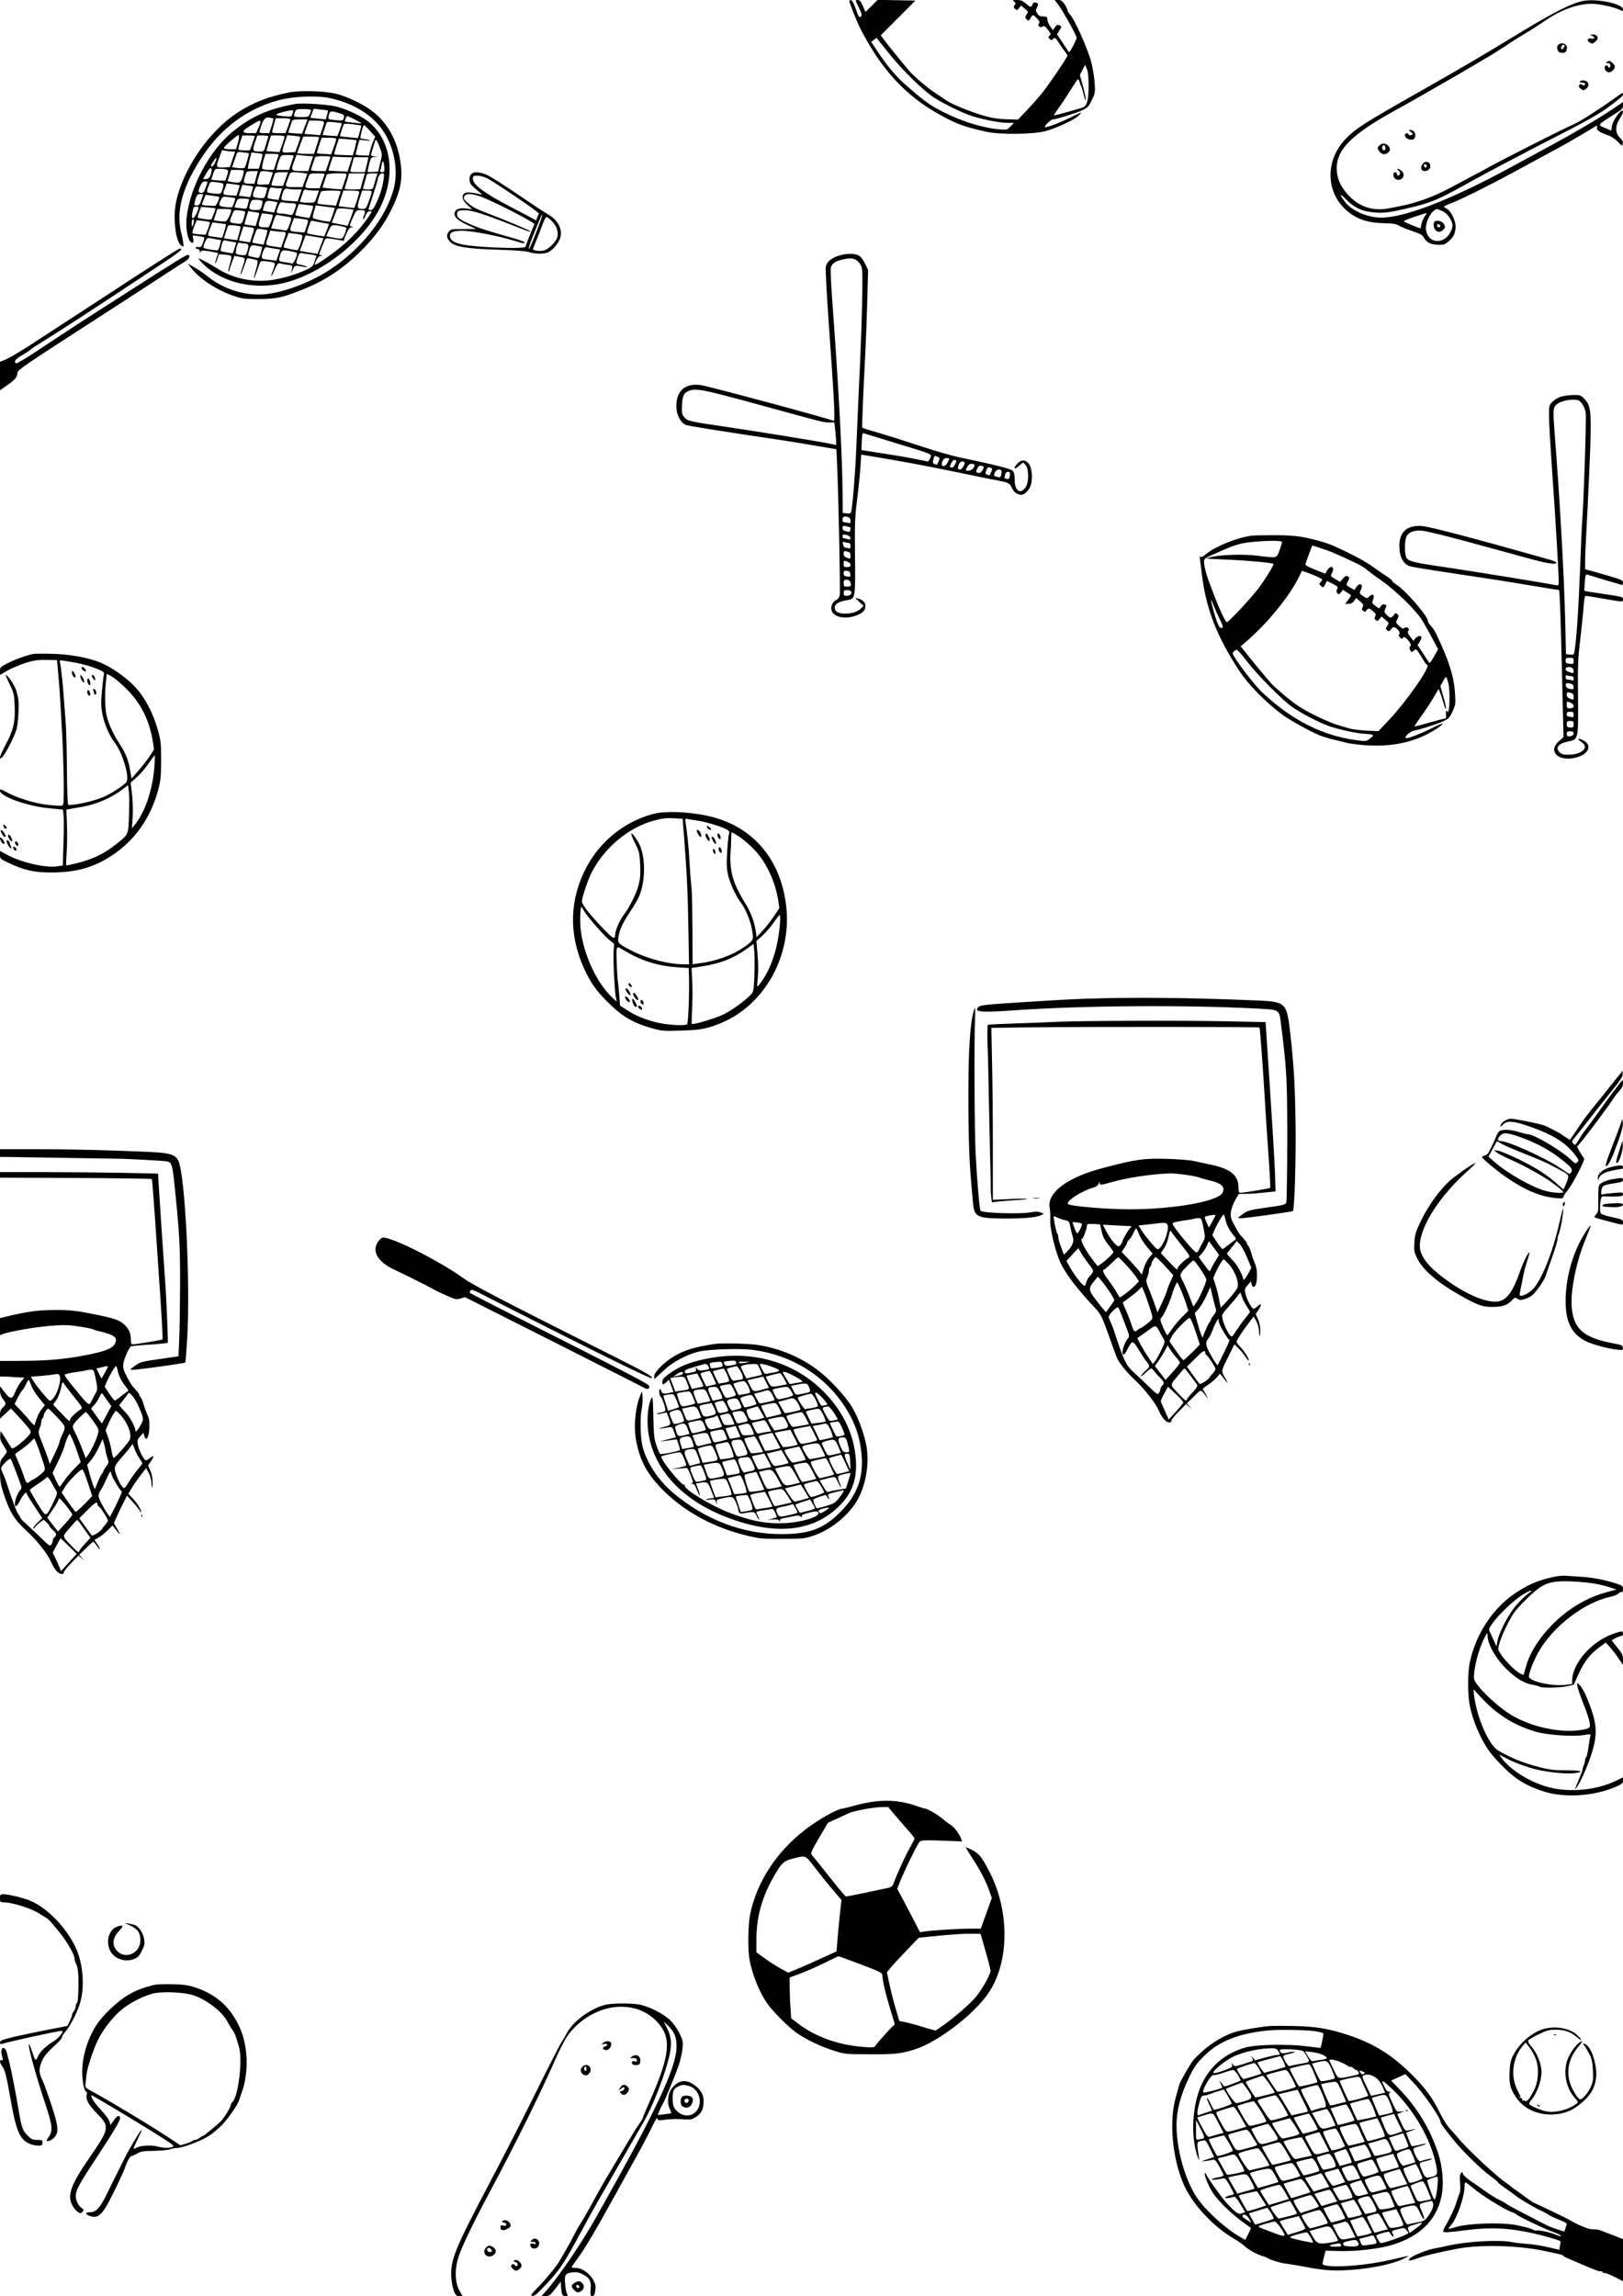 <?xml version="1.0" standalone="no"?>
<!DOCTYPE svg PUBLIC "-//W3C//DTD SVG 20010904//EN"
 "http://www.w3.org/TR/2001/REC-SVG-20010904/DTD/svg10.dtd">
<svg version="1.0" xmlns="http://www.w3.org/2000/svg"
 width="1414pt" height="2000pt" viewBox="0 0 1414 2000"
 preserveAspectRatio="xMidYMid meet">

<g transform="translate(0,2000) scale(0.1,-0.1)"
fill="#000000" stroke="none">
<path d="M7400 19991 c0 -16 65 -180 92 -233 179 -353 389 -585 683 -750 155
-87 221 -112 415 -155 116 -27 409 -24 515 4 97 25 261 102 294 137 14 15 22
26 20 26 -3 0 -45 -20 -94 -44 -105 -51 -213 -91 -221 -83 -9 9 52 67 69 67
27 0 191 51 250 77 52 24 60 31 88 89 30 61 32 68 26 152 -3 48 -17 130 -30
183 -28 109 -145 370 -182 409 -14 15 -25 33 -25 41 0 8 -11 31 -25 52 -20 29
-32 37 -56 37 l-31 0 30 -38 c36 -46 162 -271 162 -291 0 -7 -14 -40 -32 -73
-28 -53 -34 -58 -43 -43 -5 10 -29 47 -53 82 l-43 64 21 34 c21 33 21 34 1 44
-16 9 -23 6 -39 -15 l-19 -27 -24 34 c-13 19 -24 45 -24 59 0 20 -5 25 -25 26
-44 2 -47 4 -64 28 -14 22 -14 28 -1 52 11 22 12 30 2 36 -21 13 -35 9 -42
-12 -9 -27 -18 -25 -58 10 -27 23 -44 30 -78 30 -39 0 -41 -1 -24 -14 17 -12
17 -16 5 -30 -11 -15 -11 -19 3 -33 15 -15 18 -15 34 6 l19 23 32 -27 c32 -27
32 -28 16 -52 -15 -23 -15 -27 1 -42 14 -14 17 -14 25 -1 29 47 28 47 61 13
26 -26 30 -35 21 -46 -17 -20 11 -45 32 -28 11 9 20 4 45 -28 27 -34 29 -40
15 -51 -13 -12 -13 -15 0 -29 12 -12 19 -13 28 -3 18 18 24 15 49 -25 13 -21
35 -54 51 -73 15 -19 28 -39 28 -44 0 -15 -161 -252 -224 -330 -31 -38 -90
-105 -132 -149 l-75 -79 -97 3 c-66 1 -125 10 -186 27 -124 34 -311 111 -350
143 -6 5 -42 29 -80 54 -64 41 -166 126 -223 185 -29 30 -209 252 -238 293
l-21 30 151 151 150 151 -164 3 -165 3 -53 -53 -53 -52 -22 52 c-18 40 -28 52
-45 52 -23 0 -23 -1 9 -65 25 -50 30 -67 20 -77 -16 -16 -22 -8 -48 70 -14 39
-29 68 -38 70 -9 2 -16 -1 -16 -7z m345 -456 c112 -142 302 -328 397 -388 78
-50 244 -131 318 -155 97 -32 247 -62 314 -62 l60 0 -30 -31 c-29 -31 -30 -31
-104 -25 -111 8 -288 59 -414 118 -176 83 -206 103 -405 277 -74 65 -155 161
-234 281 l-57 85 22 17 c13 10 24 18 25 18 0 0 49 -61 108 -135z m1739 -275
c1 -65 -4 -121 -13 -148 -13 -39 -18 -44 -65 -57 -28 -8 -89 -25 -136 -39 -47
-13 -86 -23 -88 -21 -2 2 21 36 50 77 30 41 76 112 103 156 28 45 53 82 57 82
4 0 9 -10 13 -22 3 -13 10 -32 16 -43 5 -11 15 -47 23 -80 9 -37 15 -49 15
-32 1 15 -11 69 -25 121 l-26 93 23 44 22 44 16 -35 c10 -24 15 -69 15 -140z"/>
<path d="M13800 19993 c-97 -16 -257 -95 -544 -270 -359 -218 -481 -290 -891
-523 -475 -269 -551 -318 -634 -402 -205 -206 -180 -521 52 -670 74 -48 158
-70 272 -72 80 -2 107 -6 135 -22 19 -12 72 -33 118 -48 66 -22 85 -33 97 -55
26 -50 75 -69 167 -62 23 1 76 48 94 82 8 16 15 49 16 72 1 54 -43 143 -77
159 -14 6 -25 14 -25 18 0 3 33 19 73 34 97 38 356 168 612 308 116 63 255
139 310 168 55 30 152 85 215 123 63 38 118 71 122 73 3 2 4 -4 1 -15 -6 -23
23 -45 91 -67 30 -10 65 -32 90 -58 39 -40 40 -40 44 -17 3 16 -5 32 -22 48
-46 43 -47 106 -1 175 14 21 25 45 25 53 0 47 -90 -69 -97 -126 l-5 -37 -47
20 c-77 32 -82 24 82 128 58 36 67 46 67 71 l0 30 -87 -59 c-130 -87 -314
-196 -528 -312 -104 -56 -262 -142 -350 -190 -557 -304 -984 -465 -1180 -444
-113 12 -228 69 -278 137 -50 66 -48 79 5 25 72 -74 140 -108 237 -117 91 -10
141 -4 318 38 181 42 257 73 478 197 105 58 260 142 345 186 85 45 182 96 215
113 33 18 162 84 287 148 221 113 326 173 398 225 109 80 140 106 140 118 0
20 -3 19 -72 -31 -135 -97 -296 -199 -348 -223 -92 -40 -587 -290 -715 -360
-66 -36 -151 -82 -190 -102 -38 -20 -126 -67 -195 -104 -121 -65 -279 -123
-400 -147 -30 -6 -82 -16 -115 -23 -151 -30 -279 16 -379 138 -54 67 -79 129
-80 206 -3 170 134 304 530 520 43 24 135 75 204 115 69 40 170 98 225 129 55
31 141 81 190 110 50 30 119 71 155 92 36 20 111 67 167 104 55 38 134 87 175
111 40 23 117 73 172 110 153 106 319 159 450 143 68 -8 164 -32 198 -50 26
-13 28 -13 28 5 0 46 -219 94 -340 74z m-1242 -1828 c43 -17 79 -60 93 -108 7
-24 4 -41 -12 -75 -58 -118 -202 -105 -216 20 -6 49 32 136 70 163 26 18 19
18 65 0z m-148 -54 c-11 -17 -24 -47 -27 -66 -3 -19 -6 -35 -7 -35 -6 0 -126
49 -140 57 -13 7 7 17 86 44 57 19 105 34 107 33 2 -2 -7 -17 -19 -33z"/>
<path d="M12503 18073 c-18 -7 -16 -59 3 -77 21 -22 47 -20 70 5 17 18 17 23
4 46 -14 25 -49 36 -77 26z m45 -41 c2 -7 -3 -12 -12 -12 -9 0 -16 7 -16 16 0
17 22 14 28 -4z"/>
<path d="M13868 19690 c30 -13 29 -34 -2 -26 -32 8 -45 -13 -21 -31 24 -17 28
-17 55 5 33 27 20 62 -23 61 -29 0 -30 -1 -9 -9z"/>
<path d="M13594 19620 c-27 -10 -34 -29 -23 -57 6 -17 16 -23 39 -23 30 0 36
6 42 44 4 25 -31 46 -58 36z m36 -17 c0 -5 -4 -15 -10 -23 -11 -18 -25 -7 -17
15 6 15 27 21 27 8z"/>
<path d="M14000 19460 c-12 -8 -11 -10 8 -10 15 0 22 -6 22 -20 0 -11 -4 -20
-10 -20 -5 0 -10 5 -10 10 0 6 -7 10 -15 10 -18 0 -20 -31 -3 -48 17 -17 42
-15 61 6 22 24 21 38 -3 62 -23 23 -29 24 -50 10z"/>
<path d="M13765 19290 c-4 -6 5 -10 19 -10 25 0 33 -10 19 -23 -3 -4 -13 -2
-20 5 -11 9 -17 9 -24 -3 -6 -10 -3 -19 12 -32 19 -15 25 -16 43 -4 25 17 32
43 16 62 -14 17 -56 20 -65 5z"/>
<path d="M2525 19196 c-187 -36 -323 -90 -462 -181 -244 -162 -465 -483 -528
-769 -31 -139 -5 -359 47 -387 19 -10 20 -9 15 23 -2 18 -12 67 -22 108 -41
183 21 397 190 650 163 245 388 412 656 485 130 36 329 45 449 21 220 -45 398
-161 488 -318 82 -142 110 -322 74 -465 -76 -299 -363 -626 -697 -792 -128
-64 -286 -116 -398 -131 -179 -25 -383 34 -529 153 -29 24 -80 58 -112 77
l-60 34 28 -37 c71 -92 217 -190 359 -240 86 -30 101 -32 227 -32 157 0 213
13 394 86 196 79 345 179 502 334 116 115 201 231 264 359 69 139 93 237 86
346 -14 220 -106 403 -259 517 -81 60 -223 127 -317 148 -99 23 -304 28 -395
11z"/>
<path d="M2570 19094 c-233 -43 -381 -109 -543 -241 -205 -168 -373 -484 -402
-755 -8 -74 8 -173 31 -199 22 -25 35 -15 27 21 l-5 30 48 -6 c27 -4 51 -9 54
-11 2 -2 -3 -23 -11 -46 -13 -37 -17 -42 -43 -39 -17 2 -25 -1 -21 -7 3 -6 13
-11 21 -11 8 0 14 -8 14 -17 0 -14 2 -15 9 -4 7 11 20 11 80 1 39 -7 71 -14
71 -15 0 -2 -7 -22 -15 -45 -8 -24 -13 -45 -11 -47 2 -2 10 15 19 39 l14 43
49 -3 c26 -1 52 -6 57 -11 6 -6 1 -36 -11 -75 -11 -36 -16 -63 -11 -60 5 3 9
9 9 14 0 5 9 34 21 65 l21 56 36 -6 c64 -11 63 -8 37 -86 -33 -97 -25 -100 10
-4 l28 76 41 -6 c23 -4 45 -11 49 -15 5 -4 -1 -40 -13 -80 -28 -94 -21 -100
10 -7 13 40 26 75 30 79 6 9 102 -1 119 -12 9 -5 6 -21 -9 -60 -29 -74 -19
-73 13 1 21 48 30 60 44 55 10 -3 40 -8 66 -12 52 -7 51 -4 32 -71 -3 -10 3 1
14 24 22 46 15 44 111 27 18 -3 21 -2 10 5 -8 4 -32 12 -53 15 -35 7 -38 10
-33 31 15 58 26 76 44 71 9 -3 43 -8 75 -12 37 -4 56 -10 53 -18 -3 -6 -10
-29 -17 -50 -11 -34 -21 -43 -74 -67 -89 -40 -177 -67 -279 -85 -172 -30 -357
8 -506 105 -30 19 -79 47 -108 62 -47 23 -50 24 -35 5 153 -181 435 -263 709
-207 330 68 712 359 863 658 140 276 105 577 -88 744 -60 52 -186 113 -287
140 -77 20 -303 34 -364 23z m140 -54 c0 -5 -5 -21 -12 -35 -10 -23 -16 -25
-75 -25 -66 0 -69 3 -53 44 9 24 14 26 75 26 36 0 65 -4 65 -10z m146 -3 c2
-2 -1 -20 -7 -40 l-10 -37 -67 6 c-37 4 -68 7 -68 8 -1 0 5 18 14 40 l15 39
60 -7 c33 -3 62 -7 63 -9z m-307 -26 c-10 -29 -11 -29 -72 -24 -64 6 -74 9
-65 19 9 8 99 32 125 33 20 1 21 -2 12 -28z m395 7 c53 -15 60 -21 51 -48 -7
-21 -12 -22 -67 -17 -33 3 -62 8 -65 10 -3 3 -2 19 2 36 7 34 17 37 79 19z
m147 -59 c34 -17 59 -32 58 -33 -4 -4 -141 12 -144 16 -4 5 14 48 20 48 3 0
33 -14 66 -31z m-714 11 c7 0 4 -21 -10 -65 l-21 -65 -43 0 c-24 0 -43 4 -43
8 0 5 7 31 16 58 19 56 40 77 69 70 11 -3 25 -6 32 -6z m153 -9 c0 -5 -10 -34
-21 -65 l-22 -56 -58 0 c-33 0 -59 3 -59 7 0 4 7 33 16 65 l17 58 63 0 c35 0
64 -4 64 -9z m125 -63 l-23 -63 -59 3 c-32 2 -59 5 -61 6 -2 2 11 43 33 104 3
8 26 12 69 12 l65 0 -24 -62z m-385 40 c0 -7 -9 -32 -20 -55 l-19 -43 -56 0
c-75 0 -72 19 13 69 73 44 82 48 82 29z m543 6 c13 -5 13 -13 -4 -64 l-20 -58
-67 6 c-37 2 -68 5 -69 6 -1 1 7 28 19 59 l21 57 53 0 c29 0 59 -3 67 -6z
m165 -18 c1 -2 -7 -28 -18 -58 l-21 -54 -62 4 c-34 2 -63 5 -65 7 -2 2 12 45
33 104 4 11 19 12 68 6 34 -3 63 -8 65 -9z m169 -20 c2 -1 -4 -26 -13 -56
l-16 -53 -75 7 c-42 3 -78 8 -80 9 -3 3 7 36 31 103 3 7 26 8 77 2 40 -5 74
-10 76 -12z m76 -46 l46 -51 -16 -37 c-9 -20 -21 -57 -28 -82 l-11 -45 -57 1
c-32 1 -57 5 -58 10 0 5 7 35 16 68 l17 58 56 -5 c38 -4 49 -3 32 2 -14 5 -37
9 -52 10 -16 1 -28 5 -28 10 0 24 24 111 31 111 4 0 28 -23 52 -50z m-1150
-102 l-16 -58 -54 0 c-29 0 -53 4 -53 9 0 15 123 122 131 114 4 -5 1 -34 -8
-65z m147 56 c0 -4 -10 -33 -21 -65 l-22 -59 -47 0 c-26 0 -49 3 -52 6 -4 3 3
32 14 65 l20 59 54 0 c30 0 54 -3 54 -6z m117 -6 c-2 -7 -12 -39 -21 -70 -16
-57 -17 -58 -54 -58 -61 0 -65 8 -41 78 l21 62 50 0 c36 0 49 -4 45 -12z m142
0 c0 -7 -10 -40 -22 -73 l-22 -60 -55 4 c-30 1 -56 4 -58 5 -1 2 7 33 18 69
l21 67 59 0 c42 0 60 -4 59 -12z m136 0 c3 -3 -6 -34 -19 -69 l-24 -64 -56 -3
c-65 -3 -65 -4 -35 87 l22 63 53 -4 c30 -3 56 -7 59 -10z m165 -5 c0 -5 -10
-38 -22 -75 l-22 -68 -73 0 c-40 0 -73 3 -73 7 0 4 12 38 26 75 l26 68 69 0
c38 0 69 -3 69 -7z m149 -15 c0 -7 -10 -40 -22 -73 l-22 -60 -60 4 c-33 1 -62
5 -64 6 -1 2 7 33 19 69 l22 66 64 0 c45 0 64 -4 63 -12z m177 -10 c2 -2 -5
-33 -14 -68 l-18 -63 -80 2 c-43 1 -80 4 -82 6 -2 2 6 34 18 71 l23 67 74 -6
c41 -3 77 -7 79 -9z m209 -79 c15 -43 15 -52 -3 -120 l-18 -74 -47 -3 c-48 -3
-48 -3 -41 25 23 102 23 103 57 105 l32 1 -33 4 c-25 3 -32 8 -28 21 2 9 12
43 22 75 17 56 18 58 30 35 7 -12 20 -44 29 -69z m-1288 -19 l22 0 -23 -67
-23 -68 -46 -3 c-75 -5 -79 2 -48 81 l26 69 35 -6 c19 -3 45 -6 57 -6z m141
-15 c5 -4 -29 -119 -37 -127 -4 -4 -30 -5 -58 -2 l-51 7 19 56 c11 31 21 62
24 68 3 9 18 11 52 6 26 -3 49 -7 51 -8z m118 -8 c3 -2 -3 -32 -13 -66 l-18
-61 -49 0 -48 0 6 32 c3 18 11 50 17 71 l10 39 45 -5 c25 -2 47 -7 50 -10z
m141 -9 c-2 -7 -13 -39 -23 -70 l-18 -58 -47 0 c-26 0 -51 5 -55 11 -3 6 2 38
11 70 l18 59 60 0 c43 0 58 -3 54 -12z m131 -10 c-3 -7 -13 -37 -22 -65 l-18
-53 -55 0 -55 0 7 31 c4 18 14 47 21 65 14 33 16 34 70 34 41 0 55 -3 52 -12z
m149 2 l21 0 -21 -65 -21 -65 -61 0 c-88 0 -92 5 -64 80 l23 62 50 -6 c28 -3
61 -6 73 -6z m171 -12 c-3 -7 -13 -37 -22 -65 l-18 -53 -64 0 c-35 0 -64 4
-64 9 0 7 14 52 35 109 3 8 27 12 71 12 49 0 65 -3 62 -12z m170 -61 l-20 -62
-82 4 c-44 2 -82 4 -83 5 -2 2 6 29 17 62 l20 59 84 -3 84 -3 -20 -62z m-1173
20 c-8 -21 -22 -37 -30 -37 -12 0 -9 10 11 40 32 48 40 47 19 -3z m1329 16
c-3 -16 -10 -45 -15 -65 l-10 -38 -66 0 c-57 0 -65 2 -60 18 3 9 11 38 18 65
l13 47 63 0 63 0 -6 -27z m145 -70 c1 -27 -3 -33 -20 -33 -14 0 -19 5 -16 14
3 8 9 32 13 53 6 31 8 34 15 18 4 -11 8 -35 8 -52z m-1506 -20 c-5 -47 -22
-73 -48 -73 l-26 0 28 50 c28 50 50 61 46 23z m136 8 c11 -7 11 -15 -1 -52
l-15 -44 -59 3 c-32 2 -60 5 -61 6 -2 2 4 24 13 49 16 47 16 47 62 47 26 0 53
-4 61 -9z m144 -8 c3 -5 -2 -29 -10 -55 -15 -52 -27 -57 -101 -42 l-30 6 16
49 16 49 52 0 c29 0 55 -3 57 -7z m109 -58 l-15 -55 -43 0 c-51 0 -57 7 -43
51 6 19 12 40 15 47 2 7 22 12 52 12 l49 0 -15 -55z m116 49 l30 -6 -17 -52
-18 -51 -51 -3 c-57 -3 -60 0 -41 59 6 19 12 40 15 47 4 13 34 15 82 6z m140
-64 l-22 -60 -46 0 c-26 0 -49 3 -53 6 -5 5 3 32 28 102 3 7 24 12 59 12 l55
0 -21 -60z m145 54 l45 -6 -21 -59 -21 -59 -73 0 c-80 0 -83 3 -59 61 7 19 16
42 19 52 7 19 33 21 110 11z m194 -16 c-2 -7 -13 -37 -23 -65 l-19 -53 -62 0
c-70 0 -73 4 -49 61 7 19 16 42 19 52 5 14 19 17 73 17 49 0 65 -3 61 -12z
m193 4 c0 -4 -9 -36 -21 -70 l-21 -62 -81 6 c-45 4 -84 8 -86 10 -2 1 5 24 14
51 9 26 19 54 21 61 4 14 174 18 174 4z m139 -59 c-10 -38 -19 -69 -19 -70 0
-2 -32 -3 -71 -3 -60 0 -70 2 -65 15 3 9 13 40 22 70 l15 55 69 0 69 0 -20
-67z m115 20 c-8 -27 -17 -58 -20 -70 -5 -20 -13 -23 -51 -23 -35 0 -44 3 -40
14 3 8 11 34 17 58 6 24 13 49 15 56 3 7 22 12 49 12 l45 0 -15 -47z m70 10
c-11 -80 -28 -141 -60 -210 -25 -56 -38 -73 -53 -73 -12 0 -21 2 -21 5 0 2 18
59 40 126 22 67 40 126 40 130 0 26 22 59 39 59 17 0 19 -5 15 -37z m-1537
-45 c-2 -7 -10 -30 -18 -50 -10 -29 -18 -38 -36 -38 -28 0 -29 16 -6 65 12 26
23 35 41 35 15 0 22 -5 19 -12z m137 -8 c9 -9 -10 -77 -25 -86 -6 -3 -35 -3
-65 1 -60 7 -59 6 -32 77 9 25 12 27 61 21 29 -3 56 -9 61 -13z m143 -14 c2
-1 -4 -23 -12 -47 l-15 -44 -48 3 c-74 5 -74 5 -54 58 l17 46 54 -6 c30 -4 56
-8 58 -10z m119 -10 c1 0 -5 -22 -12 -47 l-14 -47 -47 6 c-27 2 -49 6 -50 7
-2 1 4 23 13 49 l16 47 47 -7 c25 -4 47 -7 47 -8z m122 -12 c5 -4 -18 -77 -27
-87 -4 -4 -29 -4 -55 -1 -51 7 -52 10 -26 78 9 24 13 25 57 19 26 -3 50 -7 51
-9z m99 -4 l31 0 -16 -51 -16 -51 -45 6 c-24 3 -47 8 -49 11 -3 2 1 25 8 50
11 40 16 46 34 41 12 -3 35 -6 53 -6z m150 -10 l52 0 -18 -52 -18 -53 -64 4
c-77 4 -82 7 -75 37 16 62 26 76 49 70 12 -3 45 -6 74 -6z m160 -10 l42 0 -18
-52 c-17 -51 -19 -53 -57 -54 -21 -1 -51 0 -66 3 l-26 5 14 42 c8 22 17 47 19
55 3 8 13 11 28 7 12 -3 41 -6 64 -6z m231 -12 c-3 -7 -13 -37 -23 -66 l-17
-54 -77 7 c-42 4 -79 9 -83 11 -6 4 1 31 27 102 3 8 31 12 91 12 65 0 85 -3
82 -12z m162 -1 c0 -7 -10 -41 -21 -76 l-22 -63 -66 7 c-36 4 -68 8 -70 10 -1
2 7 33 19 69 l22 66 69 0 c50 0 69 -4 69 -13z m106 -12 c-4 -14 -16 -50 -27
-80 -18 -48 -24 -55 -47 -55 -51 0 -54 10 -30 88 l23 72 43 0 c42 0 44 -1 38
-25z m-1466 -8 c0 -2 -7 -24 -16 -50 -13 -39 -20 -47 -40 -47 -22 0 -24 3 -18
28 15 60 23 72 49 72 14 0 25 -1 25 -3z m138 -22 c9 -9 -24 -80 -36 -79 -7 1
-34 2 -62 3 -27 0 -50 5 -50 10 0 5 7 25 16 46 l15 38 57 -7 c31 -4 58 -9 60
-11z m140 -11 c6 -4 -18 -73 -27 -79 -5 -2 -31 -2 -60 2 -56 6 -61 15 -36 63
14 28 17 29 68 23 28 -3 54 -7 55 -9z m122 -11 c0 -5 -5 -25 -11 -47 -10 -37
-12 -38 -47 -32 -20 3 -45 6 -54 6 -10 0 -15 6 -13 13 25 70 22 67 75 67 27 0
50 -3 50 -7z m115 -13 c4 -6 1 -26 -5 -45 -11 -33 -14 -35 -55 -35 -52 0 -60
9 -45 55 11 33 14 35 55 35 24 0 47 -5 50 -10z m103 -6 l30 -6 -15 -45 -15
-44 -47 7 c-25 4 -47 8 -49 9 -2 2 2 21 9 44 13 44 23 48 87 35z m153 -14 c44
0 46 -6 23 -66 -16 -41 -16 -41 -52 -33 -21 5 -52 9 -69 9 -38 0 -40 10 -17
65 14 34 18 37 46 31 17 -3 48 -6 69 -6z m187 -25 c4 -4 -25 -93 -34 -103 -2
-3 -114 18 -121 23 -2 1 4 23 13 50 l17 48 60 -7 c33 -3 63 -8 65 -11z m154
-11 l36 -5 -18 -55 c-11 -30 -21 -58 -24 -63 -5 -8 -139 19 -150 30 -3 3 1 29
10 58 l15 52 47 -6 c26 -3 64 -8 84 -11z m-1152 -1 c0 -24 -35 -93 -47 -93
-12 0 -13 9 -8 43 4 23 9 45 12 50 5 9 43 9 43 0z m148 -8 c1 -1 -4 -17 -11
-36 -8 -19 -17 -41 -20 -50 -4 -13 -14 -15 -62 -8 -31 4 -59 10 -62 13 -3 2 3
25 12 49 l17 45 61 -5 c34 -3 63 -7 65 -8z m1201 -11 c2 -1 -9 -34 -23 -72
l-27 -69 -47 9 c-26 5 -57 11 -69 14 l-23 4 19 48 c10 26 20 54 24 63 5 14 17
16 74 12 37 -3 70 -7 72 -9z m-1067 0 c11 -10 -30 -99 -47 -102 -10 -2 -37 -1
-60 2 l-43 7 16 49 16 50 56 0 c31 0 59 -2 62 -6z m123 -16 c3 -3 -2 -28 -10
-56 -17 -56 -19 -57 -88 -46 -41 7 -41 9 -11 83 14 33 15 33 60 28 25 -2 47
-7 49 -9z m1045 -4 c0 -8 -5 -24 -11 -36 -6 -11 -8 -22 -5 -25 3 -4 13 10 21
30 11 26 22 37 36 37 21 0 21 -1 4 -27 -64 -102 -161 -208 -265 -292 -88 -71
-210 -154 -217 -147 -2 2 4 20 13 40 12 23 25 36 38 37 17 1 18 2 4 6 -10 2
-18 5 -18 6 0 5 43 113 50 128 8 14 18 15 67 8 32 -5 68 -11 81 -14 12 -3 21
-2 20 3 -2 4 8 31 21 60 17 37 30 52 45 53 21 2 21 2 0 6 -22 4 -22 5 9 74 30
68 31 69 69 69 28 0 38 -4 38 -16z m-922 -9 c2 -2 -4 -28 -14 -59 l-17 -55
-46 6 c-25 3 -48 7 -50 9 -2 2 5 28 14 59 l18 56 46 -7 c25 -4 47 -8 49 -9z
m117 -17 c7 -7 -29 -110 -38 -109 -4 1 -19 1 -34 1 -52 0 -57 11 -38 70 l17
52 45 -5 c24 -2 46 -7 48 -9z m118 -14 c46 -6 48 -8 42 -32 -3 -14 -13 -41
-21 -60 -12 -29 -17 -33 -41 -28 -16 3 -47 8 -70 11 l-41 6 20 61 c18 52 23
59 42 55 11 -3 43 -9 69 -13z m189 -30 c4 -2 -1 -28 -11 -57 l-18 -52 -54 4
c-78 5 -80 7 -57 70 l20 53 57 -7 c31 -4 59 -9 63 -11z m-993 -11 c0 -10 -4
-27 -9 -38 -7 -16 -9 -13 -9 18 -1 20 4 37 9 37 6 0 10 -8 9 -17z m139 -8 c3
-3 -4 -28 -15 -57 l-21 -53 -53 3 c-30 2 -57 7 -62 11 -4 4 3 31 15 60 l22 53
55 -6 c30 -4 57 -9 59 -11z m976 -4 c33 -6 61 -11 62 -11 3 0 -37 -104 -41
-108 -3 -3 -116 16 -142 23 -12 4 -9 18 22 103 3 7 13 11 22 8 10 -3 45 -10
77 -15z m-836 -15 c2 -3 -4 -30 -14 -61 l-18 -57 -56 7 c-30 4 -59 9 -63 12
-8 5 -3 25 20 81 l14 35 57 -7 c31 -4 58 -8 60 -10z m128 -19 c2 -2 -4 -29
-13 -61 l-16 -58 -56 7 c-31 4 -57 8 -59 9 -2 2 12 46 33 105 4 10 18 12 57 8
28 -4 52 -8 54 -10z m872 4 c23 -5 45 -11 48 -14 4 -3 -2 -26 -11 -51 -20 -51
-23 -52 -107 -35 l-56 11 22 49 c23 53 28 55 104 40z m-761 -16 c9 -3 6 -21
-9 -65 l-20 -61 -47 7 c-25 4 -47 7 -48 9 -2 1 6 29 18 63 l20 61 37 -6 c20
-2 42 -6 49 -8z m122 -21 c2 -2 -4 -31 -14 -64 l-18 -61 -46 7 c-25 4 -48 8
-50 11 -4 3 3 29 30 101 8 20 13 22 51 16 24 -4 45 -8 47 -10z m137 -14 c29 0
30 -8 3 -80 l-20 -57 -57 9 c-85 13 -82 9 -58 78 l21 62 44 -6 c24 -3 54 -6
67 -6z m167 -30 c10 -9 -31 -130 -43 -130 -17 0 -114 21 -118 25 -3 3 6 32 19
65 l24 61 55 -7 c30 -3 59 -10 63 -14z m148 -19 l37 -6 -25 -68 -26 -68 -46 7
c-25 3 -60 9 -77 13 l-32 6 25 67 25 68 42 -6 c22 -4 57 -9 77 -13z m-890 -17
l36 -6 -11 -44 c-6 -25 -16 -45 -21 -45 -41 1 -116 15 -121 23 -4 5 2 28 12
49 15 34 21 39 43 35 14 -3 42 -8 62 -12z m126 -19 l42 -7 -14 -45 c-8 -25
-15 -46 -17 -48 -4 -4 -100 13 -105 19 -2 2 1 24 8 50 9 35 15 45 28 42 9 -2
35 -7 58 -11z m106 -15 c42 0 48 -12 34 -60 -13 -44 -13 -45 -52 -42 -22 2
-44 7 -48 11 -4 5 -3 29 4 55 8 34 16 46 26 42 8 -3 24 -6 36 -6z m160 -31 c2
-2 -3 -25 -10 -52 -13 -42 -17 -47 -39 -42 -79 16 -75 14 -68 43 17 68 19 70
68 62 26 -4 48 -9 49 -11z m110 -15 c26 -3 47 -7 47 -8 0 -1 -7 -24 -16 -50
l-16 -47 -57 7 c-31 3 -59 8 -63 11 -12 6 -10 30 7 69 11 26 19 34 32 30 10
-3 39 -8 66 -12z m145 -23 c23 -5 45 -11 48 -14 12 -11 -29 -98 -42 -93 -8 3
-36 8 -64 12 -55 7 -55 9 -38 65 12 43 19 45 96 30z"/>
<path d="M12291 18851 c23 -19 23 -20 5 -27 -12 -5 -21 -3 -24 4 -6 20 -32 13
-32 -8 0 -23 42 -44 71 -35 26 9 26 61 0 75 -33 17 -45 11 -20 -9z"/>
<path d="M12015 18730 c-16 -18 -16 -21 -2 -43 20 -31 50 -39 76 -20 26 18 27
45 3 66 -25 23 -55 21 -77 -3z m55 -21 c0 -20 -15 -26 -25 -9 -9 15 3 43 15
35 5 -3 10 -15 10 -26z"/>
<path d="M12390 18566 c-17 -32 -7 -56 23 -56 34 0 57 29 46 58 -12 31 -52 29
-69 -2z m40 -11 c0 -8 -4 -15 -9 -15 -5 0 -11 7 -15 15 -3 9 0 15 9 15 8 0 15
-7 15 -15z"/>
<path d="M12184 18515 c11 -8 16 -21 13 -30 -8 -19 -27 -20 -27 0 0 8 -7 15
-15 15 -23 0 -19 -47 5 -60 51 -27 95 36 50 72 -12 10 -27 18 -34 18 -6 0 -3
-7 8 -15z"/>
<path d="M4106 18484 c-18 -18 -21 -56 -6 -85 6 -10 34 -38 63 -61 29 -23 43
-38 32 -34 -33 13 -118 24 -135 18 -44 -16 -39 -61 12 -107 l41 -38 -52 7
c-62 8 -101 -10 -101 -47 0 -32 33 -60 117 -99 l71 -33 -110 0 c-104 0 -111
-1 -129 -24 -21 -26 -18 -53 9 -84 42 -47 149 -65 442 -73 133 -4 220 -11 248
-20 55 -18 136 -18 171 0 39 21 87 77 101 121 24 72 -16 155 -97 202 -27 15
-146 94 -267 176 -120 82 -243 160 -273 173 -62 28 -115 31 -137 8z m132 -34
c57 -26 463 -301 457 -310 -2 -4 -9 -19 -14 -33 l-10 -27 -53 29 c-29 15 -111
59 -183 96 -216 113 -315 187 -315 236 0 27 3 29 38 29 20 0 56 -9 80 -20z
m-57 -160 c98 -33 482 -229 475 -243 -28 -63 -76 -185 -76 -194 0 -16 -149
-17 -371 -3 -213 14 -289 39 -289 97 0 30 32 43 104 43 89 0 317 -44 466 -90
73 -22 80 -23 80 -11 0 4 -33 17 -72 29 -249 71 -301 87 -377 118 -114 48
-143 69 -139 103 3 23 8 26 46 29 68 5 131 -13 357 -99 260 -101 242 -94 230
-81 -10 10 -219 98 -377 158 -93 35 -128 54 -170 93 -31 27 -34 41 -16 59 18
18 61 15 129 -8z m491 -313 c-31 -80 -60 -147 -64 -147 -8 0 18 77 62 180 17
41 36 86 41 99 5 13 12 22 14 19 2 -2 -21 -70 -53 -151z m138 95 c40 -40 57
-91 46 -137 -9 -37 -72 -102 -111 -115 -39 -13 -109 -3 -101 14 14 33 75 188
90 229 10 26 22 47 28 47 6 0 27 -17 48 -38z"/>
<path d="M1560 17832 c-16 -5 -271 -168 -660 -423 -135 -88 -301 -196 -370
-241 -69 -45 -192 -125 -275 -179 -82 -53 -174 -107 -202 -119 l-53 -22 0
-124 0 -123 65 45 c68 48 84 67 87 107 2 26 58 63 828 560 179 116 388 251
465 302 77 51 155 100 173 111 31 18 44 54 19 54 -16 0 -118 -63 -542 -335
-430 -275 -495 -318 -742 -482 -111 -74 -207 -132 -212 -128 -24 14 -8 36 50
70 33 19 67 41 74 49 7 7 49 35 92 61 43 27 114 72 158 100 44 28 105 67 135
87 87 56 482 315 515 338 17 11 109 73 205 136 168 110 219 149 209 157 -2 3
-11 2 -19 -1z"/>
<path d="M7302 17771 c-65 -22 -100 -54 -108 -97 -3 -18 8 -230 25 -471 50
-701 59 -879 43 -869 -25 16 -1084 301 -1154 311 -113 17 -188 -27 -209 -120
-21 -95 10 -192 74 -226 14 -8 361 -63 842 -134 55 -8 184 -29 286 -47 l186
-31 7 -156 c13 -329 28 -1081 22 -1113 -4 -21 -14 -37 -28 -43 -32 -14 -53
-56 -44 -89 15 -62 118 -84 217 -47 57 22 78 44 79 82 0 31 -24 55 -64 65 -29
7 -29 7 9 -28 l39 -35 -26 -26 c-53 -53 -207 -58 -223 -7 -14 43 22 69 115 84
61 10 63 25 59 384 -3 281 -1 336 18 487 12 94 25 221 29 283 l7 112 31 -5
c328 -54 497 -85 836 -155 162 -34 320 -66 350 -71 65 -12 82 -23 99 -65 12
-30 46 -54 77 -54 27 0 61 30 79 69 26 58 18 171 -15 206 -30 32 -60 32 -94
-1 -41 -42 -33 -62 10 -24 l37 32 21 -21 c31 -31 31 -157 0 -198 -47 -63 -94
-28 -94 70 0 41 -5 63 -17 76 -17 18 -145 50 -458 116 -66 13 -221 58 -345 99
-124 41 -287 93 -364 115 -76 22 -140 42 -143 45 -5 5 6 268 27 675 5 97 12
294 16 438 l7 261 -27 56 c-17 36 -38 62 -56 71 -39 20 -113 18 -178 -4z m151
-32 c13 -6 32 -25 43 -42 17 -29 19 -50 17 -232 -3 -205 -14 -539 -33 -910 -5
-115 -14 -322 -20 -460 -9 -223 -33 -514 -45 -555 -4 -12 -15 -15 -39 -12
l-34 4 -1 151 c-2 341 -36 969 -91 1710 -11 154 -16 267 -11 280 13 32 35 49
89 63 59 16 95 17 125 3z m-1156 -1180 c87 -22 248 -65 358 -96 528 -145 520
-143 569 -143 l45 0 5 -42 c3 -24 7 -68 9 -99 l3 -56 -60 13 c-97 20 -648 109
-921 149 -301 44 -318 48 -345 83 -19 23 -21 37 -18 103 3 86 18 112 72 129
45 13 105 5 283 -41z m1511 -420 c329 -100 313 -93 295 -130 -8 -16 -16 -29
-18 -29 -1 0 -47 9 -101 20 -55 12 -171 32 -259 45 -88 14 -173 27 -190 30
l-30 5 3 76 c3 66 6 75 20 69 9 -3 135 -42 280 -86z m362 -119 c17 -9 18 -14
8 -38 -7 -15 -13 -28 -14 -30 0 -1 -10 1 -21 5 -17 7 -18 13 -11 41 9 35 11
36 38 22z m100 -15 c0 -4 -7 -19 -15 -35 -25 -49 -66 -35 -44 14 8 17 20 26
36 26 12 0 23 -2 23 -5z m51 -49 c-11 -22 -21 -31 -33 -28 -15 4 -15 7 -1 37
11 22 21 31 33 28 15 -4 16 -7 1 -37z m82 18 c9 -10 -22 -64 -37 -64 -21 0
-25 10 -14 41 9 27 35 38 51 23z m87 -26 c-1 -25 -27 -48 -54 -48 -26 0 -26 0
-11 30 11 21 23 30 40 30 14 0 25 -6 25 -12z m80 -14 c0 -21 -23 -54 -38 -54
-28 0 -33 10 -17 40 11 21 20 27 35 23 11 -3 20 -7 20 -9z m64 -10 c12 -5 13
-10 3 -32 -6 -15 -12 -29 -13 -30 -1 -2 -12 -1 -23 3 -17 5 -18 10 -9 35 10
31 16 34 42 24z m89 -22 c3 -4 3 -20 0 -35 -5 -25 -9 -28 -32 -22 -35 9 -36
11 -23 40 11 24 45 34 55 17z m75 -44 c-2 -27 -7 -32 -23 -30 -27 5 -27 6 -19
36 4 17 13 26 26 26 16 0 19 -6 16 -32z m-1404 -364 c9 -3 16 -17 16 -31 0
-19 -4 -24 -16 -19 -9 3 -24 6 -35 6 -14 0 -19 7 -19 25 0 26 19 32 54 19z
m14 -88 c2 -2 2 -13 0 -23 -3 -17 -8 -18 -35 -11 -24 6 -33 14 -33 30 0 18 4
20 32 14 17 -3 33 -8 36 -10z m0 -90 c3 -15 0 -18 -19 -13 -13 4 -30 7 -36 7
-7 0 -13 8 -13 19 0 16 5 17 32 12 21 -4 34 -14 36 -25z m-10 -46 c6 0 12 -11
12 -25 0 -23 -3 -25 -27 -19 -34 8 -29 4 -38 33 -7 21 -5 23 16 18 13 -4 30
-7 37 -7z m-10 -76 c16 -5 22 -14 22 -35 0 -27 -1 -28 -30 -18 -22 8 -30 17
-30 35 0 26 3 27 38 18z m22 -115 c0 -14 -7 -19 -30 -19 -27 0 -30 3 -30 29 0
29 1 30 30 20 19 -7 30 -18 30 -30z m-2 -80 c3 -23 0 -25 -27 -21 -25 3 -31 9
-31 29 0 21 4 24 28 21 21 -2 28 -9 30 -29z m1 -71 c11 -30 6 -38 -30 -38 -26
0 -29 3 -29 30 0 25 4 30 25 30 17 0 28 -7 34 -22z m8 -84 c7 -19 -13 -34 -44
-34 -18 0 -23 6 -23 25 0 21 5 25 30 25 19 0 33 -6 37 -16z"/>
<path d="M13600 16545 c-25 -8 -59 -28 -75 -45 -30 -31 -30 -33 -29 -138 0
-59 13 -271 27 -472 25 -344 57 -876 57 -956 0 -36 -1 -36 -32 -30 -84 17
-700 117 -928 151 -310 45 -352 55 -368 90 -17 37 -15 150 3 185 19 36 72 54
137 47 56 -7 239 -53 533 -134 110 -30 223 -61 250 -68 28 -8 108 -30 180 -49
127 -35 205 -45 205 -27 0 5 -24 16 -52 24 -671 190 -1048 289 -1121 295 -144
11 -212 -68 -192 -223 7 -61 40 -110 84 -126 14 -6 158 -30 320 -54 348 -52
493 -74 773 -121 114 -19 209 -34 211 -34 5 0 15 -267 22 -585 3 -121 8 -327
11 -457 l6 -238 -41 -37 c-105 -94 10 -188 166 -137 108 35 124 117 30 153
-36 14 -34 1 3 -24 68 -44 4 -107 -110 -109 -44 -1 -63 4 -79 18 -45 41 -16
80 73 98 88 17 87 14 84 391 -3 271 0 336 19 492 12 99 25 226 29 283 4 65 11
102 18 102 6 0 76 -11 156 -25 175 -30 170 -30 170 -6 0 22 -5 23 -155 45
-130 19 -180 27 -182 30 -1 1 1 35 4 74 5 61 9 72 22 67 9 -3 70 -22 136 -42
66 -19 132 -39 148 -43 24 -8 27 -6 27 14 0 21 -12 27 -122 59 -68 20 -142 41
-165 47 l-43 11 0 67 c0 37 5 148 10 247 6 99 17 329 25 510 24 546 21 598
-42 661 -31 32 -38 34 -96 33 -34 0 -82 -7 -107 -14z m161 -38 c26 -20 47 -60
54 -103 7 -44 -18 -799 -30 -934 -3 -30 -12 -233 -20 -450 -13 -339 -33 -632
-50 -706 -4 -16 -11 -19 -38 -16 l-34 4 -6 271 c-10 419 -47 1073 -93 1659
-15 201 -14 219 20 247 43 36 164 53 197 28z m-51 -2265 c0 -26 -2 -28 -35
-24 -29 3 -35 8 -35 28 0 21 5 24 35 24 32 0 35 -3 35 -28z m-16 -58 c9 -3 16
-16 16 -29 0 -21 -2 -21 -35 -11 -23 7 -35 17 -35 28 0 18 24 23 54 12z m-3
-74 c13 0 19 -7 19 -21 0 -15 -4 -19 -16 -15 -9 3 -24 6 -35 6 -13 0 -19 7
-19 21 0 15 4 19 16 15 9 -3 24 -6 35 -6z m-3 -66 c14 -4 22 -14 22 -29 0 -20
-3 -22 -32 -16 -24 5 -34 13 -36 29 -4 23 6 26 46 16z m0 -80 c16 -5 22 -14
22 -34 0 -27 -1 -28 -30 -17 -21 8 -30 18 -30 34 0 25 3 26 38 17z m-3 -86
c36 -16 33 -48 -5 -48 -27 0 -30 3 -30 30 0 34 0 34 35 18z m25 -104 c0 -22
-3 -25 -22 -20 -13 3 -26 6 -30 6 -5 0 -8 9 -8 20 0 16 7 20 30 20 26 0 30 -4
30 -26z m0 -84 c0 -26 -3 -29 -30 -27 -26 2 -30 6 -30 30 0 23 4 27 30 27 27
0 30 -3 30 -30z m0 -79 c0 -12 -9 -20 -25 -23 -29 -6 -35 -2 -35 24 0 13 8 18
30 18 23 0 30 -5 30 -19z"/>
<path d="M10905 15334 c-131 -18 -315 -92 -397 -160 -32 -27 -43 -32 -50 -22
-6 8 -7 -1 -3 -27 3 -22 10 -76 15 -120 36 -304 128 -544 325 -845 83 -127
233 -279 385 -391 57 -42 242 -144 311 -172 35 -14 96 -33 134 -41 39 -9 87
-21 107 -26 20 -6 81 -14 135 -19 208 -19 385 8 543 82 77 36 166 95 157 103
-3 3 -43 -14 -88 -37 -91 -46 -201 -89 -225 -89 -31 0 26 58 64 65 55 10 190
54 252 81 50 22 58 30 84 85 27 57 28 67 23 152 -9 155 -54 296 -169 534 -11
23 -31 52 -44 64 -13 12 -24 30 -24 40 0 42 -192 264 -272 315 -21 13 -38 28
-38 33 0 5 -15 18 -32 30 -18 11 -54 35 -79 53 -118 84 -164 110 -299 176
-132 64 -174 79 -310 111 -91 22 -168 29 -320 29 -85 0 -168 -2 -185 -4z m264
-56 c0 -7 -10 -40 -22 -73 -26 -70 -16 -67 -197 -45 -114 14 -299 9 -388 -10
-29 -7 -52 -13 -50 -15 2 -1 84 -6 183 -10 164 -6 390 -27 400 -37 7 -6 -73
-136 -131 -213 -60 -80 -261 -295 -275 -295 -11 0 -62 106 -104 216 -14 38
-35 92 -46 121 -28 71 -49 152 -49 189 0 30 4 32 128 86 150 66 188 77 302 88
145 13 250 12 249 -2z m391 -71 c43 -15 140 -57 260 -115 30 -14 69 -38 85
-52 17 -15 77 -60 135 -100 114 -80 286 -246 343 -332 19 -29 59 -100 90 -158
l56 -105 -36 -65 c-32 -56 -38 -62 -47 -45 -6 10 -30 47 -53 82 l-43 63 20 32
c10 17 17 35 14 40 -9 15 -36 8 -53 -13 l-17 -21 -28 36 c-21 28 -25 40 -17
50 17 20 -13 43 -34 26 -11 -9 -20 -6 -46 18 -30 28 -31 30 -15 59 14 28 14
32 -1 44 -13 12 -18 11 -31 -9 -19 -28 -33 -28 -62 3 -20 21 -22 28 -12 50 15
33 15 32 -5 39 -11 5 -23 0 -33 -14 l-15 -20 -32 22 c-22 15 -31 28 -27 38 16
37 16 60 1 60 -8 0 -20 -7 -27 -15 -17 -20 -25 -19 -60 6 -28 21 -28 23 -14
51 25 48 -10 69 -40 23 l-16 -24 -35 20 c-40 24 -39 21 -20 59 14 26 13 30 -3
39 -13 8 -22 4 -42 -19 l-25 -29 -42 25 c-43 26 -43 26 -27 55 26 52 -13 71
-44 20 l-17 -28 -88 35 c-68 27 -87 39 -83 51 3 9 17 48 31 88 l27 71 42 -12
c22 -7 61 -20 86 -29z m-79 -232 c45 -23 45 -22 26 -43 -16 -18 -16 -20 2 -36
19 -17 20 -17 36 13 l16 31 49 -25 c45 -23 49 -28 40 -46 -9 -15 -8 -24 1 -36
12 -13 15 -13 31 7 l18 22 35 -22 c19 -12 35 -24 35 -27 0 -4 -11 -21 -26 -40
l-25 -33 30 0 c20 0 35 8 48 25 l18 26 34 -29 c29 -24 32 -31 23 -49 -9 -17
-8 -24 4 -34 14 -11 18 -10 29 4 16 22 25 21 58 -8 23 -20 26 -28 18 -44 -8
-14 -7 -22 5 -32 13 -11 18 -10 33 9 l16 22 34 -28 c33 -28 34 -29 17 -54 -15
-23 -15 -26 0 -39 14 -11 18 -10 33 10 15 20 21 22 39 12 28 -15 44 -45 31
-58 -6 -6 -2 -16 11 -28 11 -10 20 -13 20 -7 0 7 6 12 14 12 19 0 69 -67 56
-75 -12 -8 -13 -25 0 -45 7 -12 11 -12 28 3 19 17 21 16 53 -34 19 -29 38 -61
44 -71 5 -10 13 -18 17 -18 45 0 -170 -311 -336 -487 l-87 -92 -107 5 c-59 3
-125 12 -147 19 -22 7 -60 18 -85 25 -79 21 -272 112 -354 167 -44 29 -108 79
-143 110 -35 32 -68 60 -72 63 -11 7 -128 145 -219 259 l-73 91 38 32 c193
165 390 406 473 579 l23 47 52 -18 c28 -10 67 -26 86 -35z m-853 -371 c17 -34
28 -64 25 -68 -24 -24 -44 13 -83 154 -26 97 -25 110 4 35 13 -33 37 -88 54
-121z m237 -366 c88 -116 311 -341 396 -398 85 -59 238 -137 318 -165 90 -30
247 -65 303 -66 24 -1 53 -4 66 -7 22 -7 21 -8 -11 -34 -33 -26 -36 -26 -108
-17 -301 37 -575 175 -832 418 -74 69 -257 311 -257 339 0 12 22 32 36 32 6 0
46 -46 89 -102z m1754 -190 c12 -53 13 -200 1 -238 -4 -14 -8 -19 -9 -12 -1 6
-5 12 -9 12 -4 0 -6 -16 -4 -35 3 -26 0 -35 -11 -35 -8 0 -70 -16 -137 -35
-67 -20 -124 -34 -126 -33 -2 2 24 42 57 88 34 47 82 119 107 162 l46 77 18
-47 c9 -26 22 -67 29 -92 6 -25 14 -39 16 -33 3 7 -7 54 -22 104 l-26 92 23
43 c12 24 25 40 29 36 3 -4 11 -28 18 -54z"/>
<path d="M290 14304 c-56 -11 -157 -47 -221 -80 -65 -32 -69 -36 -69 -69 l0
-34 58 34 c31 19 100 48 152 66 91 30 114 33 246 30 l41 -1 11 -127 c7 -71 14
-173 17 -227 3 -54 10 -180 16 -280 6 -100 12 -281 14 -404 2 -189 0 -224 -12
-229 -8 -3 -60 -1 -116 5 -115 11 -276 60 -369 111 -52 29 -58 30 -58 13 0
-49 237 -134 423 -152 l125 -12 6 -52 c3 -28 3 -137 -1 -243 l-6 -192 -46 -7
c-103 -16 -315 33 -439 100 l-62 34 0 -35 c0 -33 2 -35 82 -73 132 -61 218
-80 361 -80 221 0 377 44 536 151 198 132 334 326 399 568 22 83 25 117 26
256 0 144 -2 170 -27 260 -40 149 -113 288 -199 380 -80 85 -202 171 -304 214
-107 43 -268 73 -424 76 -74 2 -146 1 -160 -1z m359 -75 c71 -12 154 -36 219
-65 35 -15 42 -23 37 -39 -3 -11 -11 -77 -17 -146 -9 -106 -8 -138 5 -204 18
-86 62 -188 106 -243 69 -89 134 -308 101 -346 -25 -31 -136 -102 -200 -129
-89 -37 -253 -74 -305 -68 -6 1 -11 111 -12 305 -1 167 -6 362 -12 433 -6 70
-13 164 -16 208 -6 95 -23 248 -31 288 -7 32 -20 31 125 6z m452 -229 c124
-122 199 -271 229 -451 l12 -76 -34 -54 c-19 -30 -63 -87 -98 -127 l-64 -74
-13 75 c-14 86 -37 144 -89 224 -70 108 -110 203 -121 283 -10 73 -9 202 3
288 l5 43 42 -23 c23 -13 81 -61 128 -108z m245 -672 c-16 -209 -82 -404 -176
-518 l-21 -25 7 100 c3 58 1 141 -6 199 l-12 98 54 48 c29 26 75 79 102 119
27 39 51 71 54 71 2 0 1 -42 -2 -92z m-222 -428 c-7 -178 0 -164 -122 -261
-93 -74 -192 -122 -321 -155 -57 -14 -104 -24 -105 -22 -1 2 1 55 5 118 4 63
5 172 2 242 l-5 126 29 5 c15 3 60 11 98 17 129 22 258 76 355 149 l55 42 7
-53 c5 -29 5 -123 2 -208z"/>
<path d="M710 14181 c0 -13 29 -35 37 -28 7 8 -15 37 -28 37 -5 0 -9 -4 -9 -9z"/>
<path d="M628 14154 c-8 -13 9 -54 22 -54 13 0 12 10 -4 39 -7 13 -16 20 -18
15z"/>
<path d="M700 14110 c0 -19 23 -59 31 -54 5 3 2 18 -6 35 -16 29 -25 37 -25
19z"/>
<path d="M800 14112 c0 -5 7 -17 15 -28 15 -19 20 -8 9 20 -6 17 -24 22 -24 8z"/>
<path d="M760 14073 c0 -22 17 -49 25 -41 8 8 -5 58 -16 58 -5 0 -9 -8 -9 -17z"/>
<path d="M813 13986 c4 -10 7 -22 7 -27 0 -5 5 -9 11 -9 15 0 7 43 -10 48 -10
3 -12 0 -8 -12z"/>
<path d="M760 13971 c0 -19 17 -38 25 -29 7 7 -7 48 -16 48 -5 0 -9 -9 -9 -19z"/>
<path d="M81 14046 c41 -85 43 -94 47 -200 5 -138 -11 -206 -79 -333 -49 -93
-63 -137 -35 -114 32 27 116 191 132 257 15 65 22 225 11 269 -3 11 -8 33 -12
49 -11 41 -50 108 -80 136 -24 22 -22 16 16 -64z"/>
<path d="M5690 12910 c-268 -72 -488 -260 -606 -515 -131 -284 -122 -583 27
-878 52 -104 106 -173 217 -278 103 -99 198 -152 350 -195 88 -25 102 -26 255
-21 174 5 225 15 354 68 370 155 607 574 564 1001 -43 427 -299 722 -698 804
-171 35 -364 41 -463 14z m269 -188 c25 -330 33 -482 38 -794 l6 -328 -39 0
c-141 0 -327 49 -469 123 -116 61 -117 63 -105 127 12 61 36 112 104 215 26
39 56 89 67 112 67 139 67 376 -2 490 -61 102 -81 96 -28 -8 38 -76 41 -89 46
-188 4 -81 1 -122 -12 -176 -18 -74 -84 -205 -134 -269 -30 -38 -71 -131 -71
-164 -1 -51 -18 -42 -115 60 -114 120 -175 199 -175 227 0 32 50 181 82 246
111 221 330 403 553 459 80 20 99 22 176 18 l66 -4 12 -146z m101 133 c70 -9
210 -49 260 -75 36 -18 38 -22 30 -49 -4 -16 -11 -87 -15 -158 -6 -102 -4
-142 9 -198 18 -76 70 -186 115 -244 35 -45 78 -150 91 -220 18 -98 17 -101
-63 -158 -107 -75 -252 -127 -407 -146 l-46 -6 -1 297 c-1 163 -4 326 -8 362
-10 105 -13 139 -20 265 -3 66 -13 169 -21 228 -8 59 -14 110 -14 113 0 3 8 3
18 0 9 -2 42 -8 72 -11z m378 -141 c31 -20 89 -69 127 -108 106 -107 189 -280
215 -449 l10 -67 -45 -68 c-25 -37 -69 -94 -99 -127 l-54 -59 -7 49 c-11 79
-43 168 -86 236 -79 128 -116 214 -129 303 -6 46 -9 108 -6 138 3 29 5 83 6
121 0 37 2 67 5 67 3 0 32 -16 63 -36z m-1353 -644 c22 -42 175 -219 224 -258
l41 -33 -4 -66 c-5 -69 8 -343 20 -403 l7 -35 -33 30 c-137 126 -253 371 -280
591 -9 73 -5 204 6 204 2 0 10 -13 19 -30z m1710 -117 c-17 -218 -82 -408
-182 -532 -19 -23 -19 -23 -11 60 5 51 5 131 -2 203 l-10 119 52 47 c29 26 73
77 98 113 25 37 49 67 53 67 4 0 5 -35 2 -77z m-222 -438 c-5 -135 -8 -152
-27 -174 -48 -54 -176 -147 -251 -181 -73 -34 -261 -89 -268 -79 -2 2 -1 63 3
134 4 72 4 180 1 241 l-6 112 102 16 c157 26 267 70 383 154 l55 40 6 -57 c4
-31 4 -123 2 -206z m-1125 200 c142 -85 287 -130 455 -141 l97 -6 2 -56 c5
-153 -5 -427 -16 -434 -21 -14 -150 -8 -242 11 -106 22 -208 63 -286 115 l-56
37 -7 92 c-4 51 -9 101 -11 112 -8 40 -17 273 -11 289 8 21 6 21 75 -19z"/>
<path d="M6160 12798 c0 -9 7 -19 16 -22 25 -10 27 -1 4 19 -17 15 -20 16 -20
3z"/>
<path d="M6070 12765 c0 -12 24 -55 32 -55 11 0 10 17 -2 41 -9 17 -30 27 -30
14z"/>
<path d="M6147 12734 c-9 -10 22 -66 33 -59 6 4 4 18 -5 36 -17 31 -18 32 -28
23z"/>
<path d="M6250 12728 c0 -19 18 -43 25 -36 9 9 -4 48 -16 48 -5 0 -9 -6 -9
-12z"/>
<path d="M6200 12705 c0 -12 24 -55 32 -55 10 0 10 3 -2 34 -8 22 -30 37 -30
21z"/>
<path d="M6260 12608 c0 -19 18 -43 25 -36 9 9 -4 48 -16 48 -5 0 -9 -6 -9
-12z"/>
<path d="M6212 12589 c1 -12 8 -24 15 -26 7 -3 9 3 6 17 -8 29 -25 37 -21 9z"/>
<path d="M5477 11433 c-4 -6 0 -16 8 -23 21 -17 28 -8 11 15 -8 11 -15 14 -19
8z"/>
<path d="M5450 11382 c0 -13 31 -52 41 -52 5 0 3 14 -6 30 -14 28 -35 41 -35
22z"/>
<path d="M5525 11320 c13 -25 35 -41 35 -25 0 16 -26 55 -37 55 -11 0 -11 -6
2 -30z"/>
<path d="M5450 11301 c11 -22 29 -35 36 -28 9 8 -20 47 -34 47 -9 0 -10 -5 -2
-19z"/>
<path d="M5513 11265 c6 -19 16 -35 24 -35 17 0 16 4 -2 40 -21 41 -35 38 -22
-5z"/>
<path d="M5580 11276 c0 -15 18 -31 26 -23 7 7 -7 37 -17 37 -5 0 -9 -6 -9
-14z"/>
<path d="M5560 11231 c0 -13 26 -32 33 -24 8 7 -11 33 -24 33 -5 0 -9 -4 -9
-9z"/>
<path d="M30 12808 c0 -18 18 -34 28 -24 3 4 -2 14 -11 23 -16 16 -17 16 -17
1z"/>
<path d="M15 12740 c9 -16 20 -30 25 -30 14 0 12 12 -6 38 -23 33 -37 27 -19
-8z"/>
<path d="M70 12718 c1 -17 28 -53 35 -46 8 7 -16 58 -27 58 -4 0 -8 -6 -8 -12z"/>
<path d="M0 12702 c0 -19 19 -52 30 -52 16 0 12 16 -10 41 -11 14 -19 18 -20
11z"/>
<path d="M67 12645 c17 -35 42 -51 28 -17 -4 9 -10 25 -12 35 -3 9 -11 17 -19
17 -11 0 -10 -7 3 -35z"/>
<path d="M130 12663 c0 -5 4 -15 10 -23 11 -18 25 -7 17 15 -6 15 -27 21 -27
8z"/>
<path d="M117 12624 c-8 -14 8 -37 22 -33 8 3 8 10 -2 23 -8 11 -17 15 -20 10z"/>
<path d="M9445 11300 c-99 -3 -342 -17 -540 -30 -317 -20 -362 -25 -380 -41
-46 -44 18 -50 306 -30 584 42 1485 49 2119 16 201 -11 194 -6 210 -132 50
-394 55 -483 55 -1013 -1 -283 -4 -526 -8 -540 -6 -24 -12 -26 -168 -48 -143
-20 -166 -26 -205 -52 -23 -17 -45 -34 -48 -38 -3 -5 28 -5 67 0 111 12 407
54 411 59 15 15 28 476 23 779 -6 352 -14 478 -46 771 -30 264 -39 273 -281
284 -594 25 -1078 30 -1515 15z"/>
<path d="M8482 11188 c-18 -56 -32 -187 -39 -353 -9 -183 -8 -673 2 -880 5
-125 10 -184 31 -425 12 -131 32 -142 269 -144 176 -1 286 9 325 29 l25 13
-29 11 c-20 8 -45 9 -84 1 -93 -17 -418 -7 -439 13 -9 9 -30 253 -43 497 -10
194 -14 983 -5 1188 2 45 2 82 0 82 -2 0 -8 -15 -13 -32z"/>
<path d="M9205 11099 c-77 -4 -241 -10 -365 -14 -124 -4 -229 -9 -233 -12 -5
-3 -6 -82 -3 -177 4 -94 8 -299 11 -456 3 -157 8 -388 11 -515 4 -126 6 -248
5 -270 0 -22 2 -60 5 -84 l6 -44 56 7 c31 3 100 9 152 12 154 10 118 17 -47
10 l-153 -7 0 449 c0 247 -3 584 -7 749 l-6 300 334 4 c496 6 1997 5 2002 -1
5 -6 33 -394 48 -650 5 -91 18 -295 30 -453 11 -159 18 -291 15 -294 -6 -6
-226 -42 -258 -43 -15 0 -18 9 -18 45 0 112 -71 167 -265 205 -33 7 -89 19
-125 27 -37 8 -140 16 -241 19 -196 5 -267 -5 -554 -81 -301 -79 -479 -210
-461 -339 7 -54 7 -52 6 -121 -2 -76 50 -286 91 -368 52 -105 136 -215 297
-388 55 -59 63 -75 137 -284 23 -66 48 -132 54 -148 18 -46 85 -129 158 -197
83 -78 178 -198 205 -260 30 -69 65 -110 94 -110 16 0 23 4 18 11 -3 6 23 41
62 80 l68 69 26 -23 25 -22 -22 25 -23 26 61 59 c67 67 60 67 112 -6 12 -17
11 -12 -4 19 -12 23 -25 45 -30 48 -5 3 15 21 43 40 29 19 65 49 80 67 l27 32
18 -23 c51 -67 61 -73 29 -18 -40 68 -42 54 35 208 l43 88 34 -33 c19 -17 48
-52 63 -76 16 -25 29 -38 29 -29 0 19 -42 82 -82 124 -29 31 -29 33 -14 61 8
16 42 67 76 113 l62 83 22 -39 c12 -21 23 -59 25 -84 3 -64 11 -63 11 1 0 32
-8 72 -20 98 l-20 44 26 40 c29 45 25 61 -9 29 -13 -12 -28 -22 -35 -22 -16 0
-59 78 -71 129 -9 42 -8 47 19 77 l28 33 6 -25 c4 -13 10 -24 15 -24 20 0 30
30 32 91 1 58 -5 85 -30 144 -5 11 -14 40 -21 65 -7 25 -19 53 -28 63 -8 9
-12 17 -8 17 5 0 -26 39 -60 74 -6 7 -28 43 -48 81 -33 61 -37 76 -32 117 2
25 19 71 36 102 l32 56 61 1 c34 0 71 2 82 3 11 2 55 6 99 10 l79 8 -5 161
c-3 89 -23 421 -44 738 l-38 576 -356 7 c-387 8 -1241 5 -1465 -5z m1137
-1334 c54 -8 105 -19 115 -24 10 -5 43 -14 73 -21 113 -26 148 -58 120 -111
-40 -74 -420 -142 -805 -143 -198 0 -518 27 -539 45 -25 23 112 113 218 144
29 9 43 19 47 36 5 16 7 18 8 7 1 -23 11 -22 96 2 145 42 361 74 520 79 28 0
94 -6 147 -14z m248 -350 c0 -3 -13 -29 -29 -57 l-29 -51 -20 44 c-10 24 -18
46 -16 48 8 10 94 24 94 16z m85 -32 c8 -46 36 -100 71 -142 26 -31 26 -33 8
-46 -11 -7 -36 -27 -58 -44 -21 -17 -42 -31 -46 -31 -4 0 -26 27 -48 60 l-40
61 20 47 c24 55 70 132 79 132 4 0 10 -17 14 -37z m-1398 -11 c37 -8 38 -10
49 -64 6 -31 16 -69 22 -86 12 -35 -7 -80 -53 -126 l-26 -26 -10 28 c-27 69
-39 109 -39 128 0 11 -4 24 -9 30 -8 7 -31 116 -31 147 0 4 13 1 30 -8 16 -8
46 -19 67 -23z m1202 -39 c23 -109 23 -116 1 -153 -11 -19 -26 -47 -33 -62 -6
-16 -17 -28 -23 -28 -20 0 -209 228 -209 252 0 8 33 17 90 25 50 7 95 15 100
17 6 3 22 5 36 5 23 1 27 -4 38 -56z m-1054 7 c3 -5 -4 -27 -16 -50 -24 -46
-28 -44 -53 27 l-13 38 38 -3 c22 -2 41 -8 44 -12z m744 -4 c23 -27 -22 -168
-66 -208 -18 -17 -21 -15 -70 41 -28 32 -66 80 -83 107 l-31 49 98 11 c136 16
139 16 152 0z m-574 -51 c13 -60 27 -86 72 -141 18 -23 33 -45 33 -51 0 -11
-64 -72 -106 -101 l-31 -21 -29 37 c-79 100 -132 202 -106 202 9 0 42 90 42
114 0 14 9 17 57 14 l57 -3 11 -50z m250 35 c11 0 16 -4 10 -8 -18 -13 -63
-86 -76 -124 -7 -21 -20 -40 -28 -43 -20 -8 -69 49 -112 128 l-31 59 108 -6
c60 -3 118 -5 129 -6z m78 -69 c9 -27 40 -77 68 -110 l51 -61 -29 -33 c-16
-18 -37 -59 -47 -91 l-18 -58 -31 39 c-17 21 -57 65 -88 98 l-57 60 24 35 c13
19 24 39 24 46 0 6 8 18 19 28 10 9 26 34 36 56 10 22 21 40 24 40 4 0 14 -22
24 -49z m370 -96 c72 -89 78 -100 62 -110 -36 -20 -95 -78 -95 -92 0 -21 -8
-15 -81 62 l-66 70 28 40 c16 23 33 67 40 103 10 50 15 59 23 45 5 -10 45 -63
89 -118z m297 -137 c-18 -28 -36 -62 -41 -76 -9 -23 -11 -22 -58 42 l-48 67
26 28 c15 16 35 47 45 69 l18 41 45 -60 44 -60 -31 -51z m275 28 l37 -89 -23
-44 c-25 -49 -49 -74 -49 -52 0 24 -47 113 -76 144 -15 17 -36 40 -47 52 l-19
22 43 55 44 56 27 -28 c14 -15 43 -67 63 -116z m-1380 -56 c50 -65 50 -61 2
-115 -10 -11 -21 -32 -24 -47 -3 -16 -9 -28 -14 -28 -18 0 -89 91 -133 171
l-25 46 52 56 52 55 22 -39 c12 -22 43 -66 68 -99z m325 -7 c35 -38 74 -85 88
-106 l25 -38 -39 -40 c-36 -38 -116 -99 -128 -99 -3 0 -14 17 -25 38 -10 20
-42 68 -70 105 -47 63 -62 97 -43 97 4 0 33 24 63 54 30 29 57 54 61 55 3 0
34 -29 68 -66z m316 15 c27 -29 60 -65 73 -80 l23 -27 -26 -57 c-14 -31 -28
-67 -30 -79 -2 -12 -22 -59 -43 -105 l-39 -83 -14 44 c-8 24 -31 86 -51 137
-36 88 -37 95 -23 127 8 19 14 45 14 59 0 14 5 28 10 31 6 3 10 13 10 21 0 17
29 64 39 64 4 0 29 -24 57 -52z m579 -9 c59 -66 95 -170 73 -212 -11 -22 -67
-90 -116 -140 l-27 -27 -13 67 c-6 38 -21 95 -32 129 l-20 60 21 50 c25 55 61
114 70 114 4 0 23 -18 44 -41z m-288 14 c45 -58 93 -134 93 -150 0 -25 -61
-163 -90 -203 l-23 -32 -32 83 c-17 46 -44 108 -59 137 -26 52 -27 55 -11 80
16 26 93 102 103 102 3 0 11 -8 19 -17z m-750 -255 c25 -37 43 -71 41 -75 -1
-4 -19 -29 -38 -56 l-34 -47 -21 22 c-11 13 -44 55 -73 93 -60 80 -61 93 -9
156 l32 39 28 -32 c16 -18 49 -63 74 -100z m615 30 c14 -29 35 -85 48 -124
l23 -71 -59 -60 c-33 -33 -72 -81 -88 -106 -17 -26 -33 -47 -37 -47 -8 0 -59
113 -59 133 0 9 5 19 10 22 15 9 76 144 90 196 9 37 40 109 47 109 1 0 12 -24
25 -52z m-316 -25 c9 -21 31 -82 48 -135 29 -88 31 -98 17 -115 -19 -22 -86
-73 -97 -73 -4 0 -16 -8 -26 -17 -23 -21 -31 -13 -53 57 -10 30 -31 84 -47
119 -16 35 -27 65 -26 66 88 63 117 87 138 108 14 15 26 27 27 27 2 0 10 -17
19 -37z m619 -127 c14 -47 13 -50 -10 -81 -14 -17 -25 -36 -25 -40 0 -5 -6
-16 -13 -24 -8 -9 -24 -43 -37 -75 l-24 -59 -12 29 c-7 16 -22 64 -33 107
l-22 78 35 40 c19 22 49 74 68 115 l33 74 13 -57 c7 -32 19 -80 27 -107z m236
77 c6 -21 25 -57 40 -81 16 -24 29 -46 29 -49 0 -4 -18 -28 -39 -53 -22 -26
-57 -75 -79 -109 -36 -57 -40 -60 -54 -44 -24 27 -56 97 -66 141 -9 40 -9 41
55 114 36 40 72 83 80 96 9 12 17 22 18 22 2 0 9 -17 16 -37z m-1045 -169 c15
-38 35 -93 46 -122 18 -47 18 -55 5 -70 -37 -44 -63 -142 -37 -142 5 0 19 19
31 43 44 86 46 86 100 -1 27 -42 52 -81 56 -87 45 -54 45 -56 3 -95 -22 -21
-40 -42 -40 -47 0 -6 18 7 40 29 23 21 45 38 50 38 5 0 17 -12 27 -26 10 -14
33 -39 51 -56 35 -35 39 -49 17 -68 -8 -7 -15 -20 -15 -29 0 -10 -6 -25 -13
-35 -12 -16 -19 -11 -88 56 -41 40 -97 93 -125 118 -76 69 -90 98 -181 375 -9
28 -23 61 -30 75 -7 14 -13 32 -13 40 0 20 72 92 82 82 5 -5 20 -40 34 -78z
m639 -129 l38 -116 -24 -26 c-32 -35 -109 -107 -118 -111 -4 -1 -34 35 -65 81
l-58 84 21 42 c23 44 136 161 156 161 7 0 29 -52 50 -115z m224 31 c46 -80 64
-106 72 -106 5 0 -16 -50 -47 -112 l-56 -112 -19 25 c-10 13 -34 53 -53 89
-35 67 -36 90 -2 130 7 8 21 38 31 65 10 28 25 61 34 75 l16 24 3 -23 c2 -13
12 -38 21 -55z m-529 -51 c9 -16 22 -39 29 -51 12 -19 10 -29 -22 -95 -20 -41
-44 -84 -54 -97 l-19 -23 -36 53 c-20 29 -51 80 -69 113 l-31 59 23 16 c13 8
48 33 79 56 61 45 60 46 100 -31z m136 -208 c19 -20 34 -41 34 -46 0 -9 -43
-62 -101 -124 l-25 -27 -46 61 -47 61 34 46 c18 26 43 66 55 90 l23 43 20 -33
c11 -18 35 -50 53 -71z m254 38 c0 -7 4 -15 9 -17 13 -4 81 -108 81 -123 0 -6
-11 -24 -24 -38 -13 -14 -26 -30 -27 -34 -9 -20 -80 -66 -89 -57 -5 5 -32 41
-59 79 l-50 70 72 72 c68 68 87 79 87 48z m-130 -196 c25 -34 50 -68 57 -77
10 -14 4 -25 -37 -71 -28 -29 -50 -57 -50 -62 0 -18 -17 -8 -61 39 -91 96 -89
81 -23 161 32 39 60 71 63 71 4 0 26 -28 51 -61z m-126 -162 c36 -35 66 -68
66 -73 0 -5 -29 -40 -64 -79 l-64 -70 -22 50 c-12 27 -28 64 -37 82 -14 30
-13 34 19 92 18 33 33 61 34 61 1 0 31 -28 68 -63z"/>
<path d="M14132 10673 c-1 -6 -8 -18 -15 -25 -7 -7 -46 -56 -87 -108 -41 -52
-97 -123 -125 -156 -75 -92 -100 -125 -166 -223 l-61 -90 -26 16 c-15 9 -34
22 -42 28 -16 13 -121 68 -155 81 -26 10 -120 31 -220 49 -71 13 -84 13 -112
-1 -18 -8 -37 -23 -43 -34 -16 -30 -12 -31 15 -5 34 35 86 32 212 -11 214 -73
329 -142 410 -247 39 -50 41 -55 25 -70 -15 -16 -19 -14 -57 22 -80 78 -321
221 -372 221 -10 0 -40 7 -68 16 -63 20 -120 27 -160 19 -26 -5 -34 -15 -58
-73 -16 -37 -33 -74 -38 -82 -5 -8 -13 -25 -19 -37 -5 -12 -21 -25 -35 -29
-14 -3 -25 -10 -23 -14 7 -17 141 -128 218 -180 164 -111 289 -162 423 -176
54 -5 67 -4 67 8 0 7 14 31 32 52 49 59 162 277 149 286 -4 3 -19 27 -35 53
l-27 48 28 33 c71 84 252 327 296 397 10 16 32 43 48 60 18 19 29 42 29 60 0
16 -2 29 -5 29 -6 0 -131 -166 -212 -282 -34 -48 -77 -107 -96 -131 -19 -23
-50 -68 -69 -100 -33 -54 -36 -56 -51 -39 -15 17 -14 21 16 57 17 21 66 82
107 135 41 54 128 163 193 244 105 130 118 150 114 179 -2 17 -5 27 -5 20z
m-899 -574 c128 -44 250 -107 343 -177 110 -84 129 -105 114 -131 -7 -13 -16
-18 -23 -14 -7 5 -45 30 -85 56 -129 86 -444 227 -505 227 -32 0 -35 18 -7 48
28 29 55 28 163 -9z m-3 -128 c194 -77 241 -98 295 -127 28 -14 67 -35 87 -46
58 -31 61 -38 36 -99 -12 -30 -23 -56 -25 -58 -2 -3 -22 14 -46 36 -77 75
-200 155 -346 225 -79 38 -160 72 -180 75 l-36 5 25 -21 c14 -11 68 -39 120
-62 105 -45 267 -134 346 -189 59 -41 114 -86 114 -94 0 -12 -94 -6 -153 10
-116 30 -338 156 -451 256 l-48 43 37 68 37 67 32 -19 c17 -11 87 -42 156 -70z"/>
<path d="M14123 10220 c-13 -38 -40 -111 -97 -258 -20 -51 -36 -100 -36 -109
0 -37 39 22 73 112 59 154 79 220 75 256 l-4 34 -11 -35z"/>
<path d="M14108 9979 c-29 -89 -33 -109 -20 -109 17 1 53 108 50 151 l-3 43
-27 -85z"/>
<path d="M0 9957 l0 -34 513 -8 c281 -4 535 -8 562 -9 183 -8 354 -18 378 -22
46 -9 50 -24 77 -299 33 -328 40 -458 39 -780 -1 -187 -4 -403 -8 -480 l-6
-139 -164 -24 c-145 -20 -169 -26 -207 -53 -24 -16 -45 -33 -48 -37 -3 -5 28
-5 67 0 111 12 407 54 411 59 3 2 10 96 17 209 28 480 -17 1405 -75 1544 -24
57 -72 73 -236 81 -354 16 -713 25 -1002 25 l-318 0 0 -33z"/>
<path d="M12790 9833 c-30 -20 -57 -38 -60 -42 -3 -3 -23 -18 -45 -33 -102
-69 -229 -233 -307 -396 -43 -88 -51 -114 -55 -181 -5 -69 -3 -85 20 -134 46
-101 170 -211 357 -318 170 -98 214 -114 305 -113 86 0 128 15 171 61 21 23
24 23 46 9 21 -13 28 -13 73 2 38 13 59 29 90 68 47 59 76 109 86 144 4 14 28
83 53 153 25 71 46 139 46 153 0 13 4 32 9 42 17 31 51 235 37 221 -2 -2 -18
-65 -35 -139 -55 -242 -149 -476 -223 -556 -36 -39 -103 -73 -117 -58 -3 2 1
30 8 62 7 31 17 78 21 105 5 26 13 62 19 80 32 101 39 127 36 127 -13 0 -55
-86 -84 -170 -60 -170 -112 -242 -186 -256 -110 -20 -330 81 -528 244 -106 88
-157 165 -157 240 0 167 174 438 425 660 78 70 77 78 -5 25z"/>
<path d="M14060 9840 c-51 -10 -110 -37 -110 -50 0 -6 -5 -8 -12 -4 -7 4 -8 3
-4 -4 4 -7 2 -12 -3 -12 -6 0 -10 -15 -10 -32 1 -22 3 -26 6 -12 9 49 65 73
211 94 1 0 2 7 2 15 0 16 -21 18 -80 5z"/>
<path d="M0 9766 l0 -24 659 -3 c363 -2 661 -6 664 -9 2 -3 14 -147 26 -320
11 -173 33 -485 47 -693 14 -208 23 -381 20 -384 -6 -6 -225 -42 -258 -43 -15
0 -18 9 -18 45 0 56 -18 92 -64 133 -38 33 -86 50 -241 81 -169 35 -232 42
-376 40 -132 -1 -229 -15 -412 -59 l-47 -12 0 -74 0 -74 26 10 c58 22 277 60
410 71 118 9 157 9 247 -5 58 -8 114 -19 124 -24 10 -5 41 -15 68 -21 91 -21
135 -43 135 -69 0 -71 -68 -102 -320 -147 -156 -27 -293 -38 -492 -39 l-198
-1 0 -67 0 -68 38 -1 c20 0 48 -2 62 -3 14 -1 45 -3 68 -4 l44 -2 -30 -37
c-16 -21 -37 -59 -48 -85 -30 -75 -44 -73 -111 17 l-22 30 -1 -39 c0 -27 8
-50 25 -72 31 -40 31 -45 0 -74 -18 -17 -25 -34 -25 -61 l0 -37 48 45 47 44
76 -81 c42 -45 82 -92 90 -106 12 -23 10 -27 -27 -65 -21 -23 -59 -55 -83 -72
-42 -28 -45 -29 -55 -13 -6 10 -29 46 -51 80 l-40 61 -3 -38 c-3 -29 4 -50 27
-86 17 -26 31 -52 31 -57 -1 -5 -14 -25 -30 -44 -29 -33 -30 -39 -30 -128 0
-75 6 -112 26 -176 58 -178 98 -244 213 -348 76 -68 177 -196 203 -257 31 -71
65 -111 94 -111 15 0 23 4 19 11 -4 5 24 41 61 79 l68 70 26 -23 25 -22 -22
25 -23 26 58 57 c32 31 61 57 64 57 4 0 19 -17 33 -37 14 -21 25 -33 25 -27 0
6 -11 27 -24 46 l-23 35 35 19 c19 10 55 39 79 63 l44 44 17 -23 c49 -65 60
-71 28 -16 l-34 58 32 72 c18 39 44 93 58 119 l24 49 53 -58 c29 -32 57 -67
61 -78 5 -12 9 -15 9 -8 1 22 -29 72 -71 118 l-40 43 32 53 c18 29 53 79 78
111 l45 59 21 -39 c12 -21 23 -58 25 -83 3 -64 11 -63 11 1 0 32 -8 72 -20 98
l-20 44 26 40 c30 46 27 55 -9 27 -14 -11 -30 -20 -36 -20 -16 0 -60 83 -69
132 -8 41 -6 47 19 76 l29 32 6 -25 c14 -58 43 -16 45 66 1 71 0 79 -23 129
-8 19 -21 55 -28 80 -6 25 -19 53 -28 63 -8 9 -12 17 -9 17 7 0 -21 36 -55 71
-9 10 -33 48 -52 85 -29 55 -35 75 -32 111 3 37 44 134 65 154 3 4 53 9 111
13 58 3 129 9 159 12 l54 7 -6 186 c-4 102 -11 251 -17 331 -15 212 -50 728
-57 851 l-6 106 -321 7 c-177 3 -486 6 -688 6 l-368 0 0 -24z m940 -1671 c0
-3 -13 -28 -28 -55 l-28 -49 -22 44 -22 45 28 6 c15 3 32 7 37 9 17 6 35 5 35
0z m85 -32 c8 -46 36 -100 71 -142 26 -31 26 -33 8 -46 -11 -7 -36 -27 -58
-44 -21 -17 -42 -31 -46 -31 -4 0 -26 27 -48 60 l-40 61 20 47 c24 55 70 132
79 132 4 0 10 -17 14 -37z m-196 -50 c23 -107 23 -117 2 -153 -11 -19 -26 -47
-33 -62 -22 -49 -21 -49 -173 137 -36 44 -64 84 -62 90 2 5 44 16 93 22 49 7
94 15 99 17 6 3 22 5 36 5 23 1 27 -4 38 -56z m-310 -65 c-13 -61 -39 -116
-66 -140 -18 -17 -21 -15 -79 53 -32 38 -69 87 -82 108 l-23 39 92 7 c50 4
103 11 118 14 41 12 54 -14 40 -81z m-246 -17 c9 -27 40 -77 68 -110 l50 -61
-29 -37 c-26 -33 -40 -66 -59 -132 -2 -10 -14 -2 -36 25 -17 21 -56 65 -86 97
l-54 57 27 55 c16 30 34 59 40 65 7 5 21 28 31 50 10 22 21 40 24 40 4 0 14
-22 24 -49z m370 -96 c72 -89 78 -100 62 -110 -36 -20 -95 -78 -95 -92 0 -21
-8 -15 -81 62 l-66 70 28 40 c16 23 33 67 40 103 10 50 15 59 23 45 5 -10 45
-63 89 -118z m290 -32 l37 -51 -41 -76 -41 -76 -48 65 -47 66 26 28 c15 16 35
47 46 70 10 23 21 38 25 34 4 -4 23 -31 43 -60z m267 -38 c51 -112 54 -128 30
-171 -12 -22 -28 -46 -36 -54 -12 -12 -14 -12 -14 0 0 25 -46 113 -76 145 -15
17 -36 40 -47 52 l-19 22 43 55 43 55 24 -22 c13 -12 37 -49 52 -82z m-701
-111 c77 -83 77 -81 40 -158 -11 -22 -19 -47 -20 -55 0 -9 -19 -56 -43 -105
l-42 -89 -14 44 c-8 24 -31 86 -52 138 -36 89 -37 95 -23 128 8 20 15 46 15
59 0 12 5 26 10 29 6 3 10 13 10 21 0 18 29 64 40 64 4 0 40 -34 79 -76z m554
17 c63 -70 99 -170 76 -214 -19 -35 -127 -157 -140 -157 -4 0 -12 30 -18 68
-7 37 -21 91 -32 120 l-19 53 22 52 c24 57 59 117 69 117 4 0 23 -18 42 -39z
m-245 -44 c46 -62 53 -77 48 -106 -6 -38 -56 -149 -87 -193 l-22 -30 -32 83
c-17 46 -44 108 -59 137 -26 52 -27 55 -11 80 17 28 94 102 104 102 3 0 30
-33 59 -73z m-175 -169 c13 -29 34 -85 47 -124 l23 -71 -59 -60 c-33 -33 -72
-81 -88 -106 -17 -26 -33 -47 -37 -47 -3 0 -19 27 -34 61 l-27 60 50 102 c27
56 52 118 56 137 5 30 36 100 43 100 1 0 13 -24 26 -52z m-317 -25 c9 -21 31
-81 48 -134 31 -89 32 -98 17 -116 -18 -22 -86 -73 -97 -73 -4 0 -16 -8 -26
-17 -23 -21 -31 -13 -53 57 -10 30 -31 84 -47 119 -16 35 -27 65 -26 66 88 63
117 87 138 108 14 15 26 27 27 27 2 0 10 -17 19 -37z m603 -68 c1 -11 8 -39
16 -63 15 -42 14 -44 -10 -76 -14 -18 -25 -37 -25 -41 0 -5 -6 -16 -13 -24 -8
-9 -24 -43 -37 -75 l-24 -59 -12 29 c-7 16 -22 64 -34 107 l-21 78 32 37 c18
20 48 70 68 111 l35 76 12 -40 c7 -22 13 -49 13 -60z m252 18 c6 -21 25 -57
40 -81 16 -24 29 -46 29 -49 0 -3 -17 -26 -39 -52 -21 -25 -56 -74 -78 -109
-37 -59 -41 -61 -56 -45 -26 29 -67 126 -67 159 0 24 14 47 61 100 34 38 68
79 76 92 9 12 17 22 18 22 2 0 9 -17 16 -37z m-1045 -169 c15 -38 35 -93 46
-122 18 -47 18 -55 5 -70 -37 -44 -63 -142 -37 -142 5 0 21 22 34 48 23 46 56
84 56 66 0 -5 31 -56 69 -113 l69 -105 -39 -37 c-21 -20 -39 -43 -39 -50 0 -8
7 -4 15 8 9 12 29 32 46 44 l30 21 25 -23 c13 -12 24 -26 24 -31 0 -5 14 -21
30 -35 33 -28 37 -44 15 -63 -8 -7 -15 -20 -15 -29 0 -10 -6 -25 -13 -35 -12
-16 -19 -11 -88 56 -41 40 -98 94 -127 120 -29 25 -52 49 -52 53 0 4 -9 19
-20 35 -17 24 -53 119 -107 285 -9 28 -23 61 -30 75 -7 14 -13 32 -13 40 0 20
72 92 82 82 5 -5 20 -40 34 -78z m639 -129 l38 -116 -24 -26 c-45 -49 -113
-113 -119 -113 -4 0 -33 38 -65 84 l-58 85 28 47 c29 49 132 154 151 154 7 0
29 -52 49 -115z m224 31 c46 -79 64 -106 72 -106 7 0 -33 -90 -85 -189 l-18
-34 -19 24 c-10 13 -34 53 -53 89 -36 68 -36 80 4 140 5 8 24 47 41 85 26 57
33 65 37 46 2 -13 12 -38 21 -55z m-529 -51 c9 -16 22 -40 30 -51 12 -20 9
-30 -28 -107 -59 -119 -61 -120 -110 -45 -46 74 -92 152 -92 160 0 3 29 25 64
48 36 23 70 48 77 56 10 12 14 11 28 -8 9 -13 23 -36 31 -53z m119 -184 c28
-35 51 -69 51 -75 0 -6 -29 -42 -63 -79 l-62 -68 -47 61 -46 60 49 73 c27 39
49 78 49 85 0 22 15 10 69 -57z m271 13 c0 -8 4 -14 9 -14 10 0 81 -108 81
-125 0 -6 -11 -24 -24 -38 -13 -14 -26 -30 -27 -34 -9 -20 -80 -66 -89 -57 -5
5 -32 41 -59 79 l-50 70 72 72 c68 69 87 79 87 47z m-154 -161 c11 -16 36 -51
56 -78 l36 -51 -49 -53 c-27 -29 -49 -57 -49 -62 0 -18 -17 -8 -61 39 -92 97
-90 82 -23 161 33 39 62 71 65 71 3 0 14 -12 25 -27z m-96 -201 l68 -67 -68
-75 -69 -75 -16 40 c-9 22 -25 58 -36 80 l-20 40 33 62 c18 35 34 63 36 63 2
0 34 -30 72 -68z"/>
<path d="M14052 9729 c-56 -9 -101 -29 -119 -51 -6 -8 -10 -57 -8 -123 1 -98
0 -112 -18 -132 -11 -13 -19 -25 -16 -26 4 -4 176 -52 222 -61 23 -6 27 -3 27
17 0 21 -8 25 -77 41 -121 27 -123 28 -123 79 0 25 3 59 6 76 6 30 9 32 48 29
22 -1 65 -1 94 0 43 2 52 5 52 20 0 16 -7 17 -85 10 -47 -4 -90 -10 -95 -13
-15 -9 -12 48 3 68 8 12 39 21 95 29 68 10 82 15 82 30 0 20 -7 20 -88 7z"/>
<path d="M9003 9563 c15 -2 37 -2 50 0 12 2 0 4 -28 4 -27 0 -38 -2 -22 -4z"/>
<path d="M13617 9515 c-4 -8 -2 -17 2 -20 5 -2 11 4 14 15 6 23 -8 27 -16 5z"/>
<path d="M13988 9513 c-16 -2 -28 -9 -28 -14 0 -5 12 -10 28 -11 15 0 41 -2
57 -3 49 -4 95 7 95 21 0 11 -16 14 -62 13 -35 -1 -75 -4 -90 -6z"/>
<path d="M13823 9282 c-115 -171 -183 -401 -183 -616 0 -182 53 -286 177 -349
47 -25 190 -64 261 -72 62 -7 64 -7 60 16 -3 20 -12 25 -70 35 -267 49 -355
122 -374 309 -15 141 39 411 121 604 26 62 46 114 43 116 -2 2 -18 -17 -35
-43z"/>
<path d="M3301 9194 c-68 -86 -17 -183 135 -254 107 -50 306 -150 339 -170 17
-10 68 -35 114 -55 78 -34 87 -36 123 -26 l39 12 777 -392 c427 -216 785 -397
794 -403 25 -15 48 8 28 28 -22 22 -297 164 -960 498 -327 165 -596 303 -597
307 -2 3 1 12 6 20 9 13 26 6 176 -72 11 -6 238 -121 505 -256 541 -273 891
-443 898 -436 14 14 -53 51 -392 221 -863 433 -1159 587 -1238 643 -219 157
-621 361 -711 361 -9 0 -25 -12 -36 -26z"/>
<path d="M6230 8294 c-181 -28 -262 -52 -359 -109 -83 -49 -171 -136 -171
-171 l0 -27 23 20 c12 11 47 43 77 71 63 58 184 122 280 147 84 22 365 32 483
16 332 -44 620 -222 795 -490 73 -112 116 -217 137 -336 43 -247 -8 -419 -174
-586 -143 -144 -266 -191 -506 -192 -340 -2 -665 121 -948 357 -136 114 -242
278 -273 424 -16 79 -18 241 -3 310 5 27 9 74 7 103 -3 54 -3 54 -16 24 -48
-110 -64 -285 -38 -415 33 -160 89 -268 205 -392 190 -203 460 -354 766 -426
99 -24 129 -27 300 -26 180 0 194 1 271 27 147 49 301 171 379 302 75 126 109
312 86 465 -17 108 -71 258 -127 352 -59 98 -200 250 -307 329 -146 109 -326
184 -512 213 -82 13 -315 19 -375 10z"/>
<path d="M6215 8175 c-174 -27 -291 -71 -392 -146 -39 -29 -53 -46 -53 -64 0
-30 7 -31 36 -4 l22 21 20 -54 20 -53 -27 -6 c-52 -13 -73 -10 -78 11 -3 11
-9 20 -14 20 -11 0 -6 -53 6 -65 16 -14 48 -112 41 -123 -3 -6 -22 -13 -42
-17 -20 -3 -34 -8 -31 -11 2 -3 23 -1 45 4 l40 9 16 -41 c25 -69 26 -68 -44
-87 -60 -17 -53 -18 41 -3 36 6 37 5 52 -40 l16 -46 -37 -9 c-92 -23 -117 -31
-86 -26 17 2 54 7 81 11 l50 6 16 -46 c12 -35 13 -48 4 -51 -63 -19 -160 -36
-167 -29 -5 5 -19 38 -31 74 -20 56 -23 90 -27 250 -3 159 -6 181 -17 160 -25
-48 -38 -149 -32 -243 23 -342 275 -634 685 -792 422 -163 755 -130 983 96
112 111 156 232 146 398 -14 231 -121 449 -307 624 -245 231 -580 328 -935
272z m198 -40 c7 -18 2 -21 -50 -30 -35 -5 -43 -4 -52 14 -10 18 -8 20 21 24
65 8 76 7 81 -8z m-120 -15 c6 -25 4 -26 -55 -35 -31 -5 -48 -4 -48 3 0 6 -3
17 -6 25 -4 12 3 17 28 20 69 8 76 7 81 -13z m197 9 c-28 -5 -48 -5 -54 1 -7
7 9 10 45 9 l54 -1 -45 -9z m-320 -28 c14 -28 15 -28 -36 -36 -38 -5 -48 -3
-61 12 -14 17 -14 17 -10 -3 4 -19 -2 -23 -44 -31 -38 -8 -49 -7 -53 3 -6 17
11 26 89 49 33 9 65 19 70 20 23 8 35 4 45 -14z m451 -27 c12 -25 19 -47 17
-49 -1 -1 -33 -9 -69 -17 l-66 -15 -24 45 c-13 26 -24 51 -24 57 0 11 48 22
108 24 36 1 39 -1 58 -45z m98 23 c36 -12 66 -27 68 -33 2 -7 -15 -14 -39 -18
-24 -4 -53 -9 -65 -12 -18 -5 -25 2 -42 35 -12 22 -21 43 -21 46 0 10 36 4 99
-18z m-263 -48 c26 -53 23 -68 -16 -69 -8 0 -25 -3 -37 -6 -18 -5 -26 2 -48
46 -14 29 -24 54 -21 57 5 5 61 20 83 22 7 1 24 -22 39 -50z m-122 -21 c13
-29 21 -56 17 -60 -3 -4 -25 -10 -48 -14 l-41 -6 -27 52 c-14 29 -25 54 -23
56 4 3 71 20 91 23 4 1 18 -23 31 -51z m-120 -25 c15 -31 25 -57 23 -59 -1 -2
-21 -7 -43 -12 l-41 -9 -27 55 c-15 30 -25 57 -22 59 4 5 54 18 78 22 3 1 18
-24 32 -56z m-264 38 c0 -13 -9 -17 -50 -26 l-35 -6 30 20 c32 22 55 27 55 12z
m971 -28 c66 -36 84 -52 57 -53 -7 -1 -32 -5 -55 -9 l-43 -8 -30 48 c-16 27
-30 51 -30 54 0 14 40 1 101 -32z m-794 -89 c-2 -2 -25 -8 -51 -13 l-48 -9
-24 55 c-14 31 -23 57 -21 60 2 2 24 7 48 11 l44 8 28 -54 c16 -30 27 -56 24
-58z m704 67 l26 -49 -55 -11 c-82 -16 -86 -15 -110 34 l-21 44 37 10 c49 13
75 18 87 20 6 0 22 -21 36 -48z m-845 -36 c25 -61 27 -58 -57 -70 l-46 -6 -21
57 c-12 30 -22 57 -22 59 0 2 17 6 38 8 90 9 85 11 108 -48z m689 5 l25 -49
-38 -10 c-101 -28 -98 -28 -126 27 l-25 49 67 16 c37 8 68 15 69 16 2 1 14
-21 28 -49z m-156 -36 c12 -26 19 -50 14 -55 -4 -4 -28 -10 -53 -14 l-45 -7
-23 46 c-12 26 -22 49 -22 51 0 6 60 23 86 24 14 1 26 -12 43 -45z m-109 -71
c0 -11 -9 -15 -62 -27 -25 -6 -30 -2 -53 45 -15 28 -24 53 -22 55 2 3 24 8 48
12 44 8 44 8 66 -32 12 -23 22 -46 23 -53z m628 84 c6 -6 13 -24 17 -38 6 -25
4 -26 -51 -37 -76 -16 -71 -17 -93 27 l-20 39 47 10 c67 14 88 14 100 -1z
m-763 -66 c14 -28 21 -52 17 -54 -4 -2 -24 -7 -45 -11 l-38 -7 -23 53 c-26 59
-22 66 36 67 23 1 32 -7 53 -48z m615 17 c11 -18 20 -36 20 -40 0 -7 -46 -22
-107 -34 -29 -6 -33 -3 -53 36 -12 23 -20 44 -18 46 7 6 82 22 111 23 21 1 32
-7 47 -31z m-722 -39 c13 -28 22 -52 20 -53 -1 -2 -27 -8 -56 -13 l-53 -10
-15 35 c-29 70 -29 80 3 85 74 11 77 10 101 -44z m562 0 c12 -23 20 -42 18
-44 -8 -8 -122 -33 -130 -29 -5 3 -17 23 -28 44 l-20 39 42 11 c24 6 48 13 53
15 30 11 46 2 65 -36z m-694 -16 c11 -27 20 -51 22 -54 3 -7 -77 -29 -107 -29
-15 0 -24 13 -37 53 -9 28 -17 54 -16 57 1 6 56 17 93 19 22 1 29 -6 45 -46z
m1133 -14 c24 -27 42 -51 40 -53 -2 -2 -16 -6 -30 -9 -23 -6 -28 -1 -52 49
-31 62 -31 64 -14 63 6 -1 32 -23 56 -50z m-1273 -20 c12 -30 21 -55 19 -57
-2 -2 -23 -9 -48 -17 l-46 -14 -20 62 c-12 33 -21 64 -21 68 0 7 63 17 85 14
5 -1 19 -26 31 -56z m1209 11 c14 -28 23 -55 20 -59 -2 -5 -26 -12 -51 -16
-26 -3 -52 -8 -58 -11 -9 -3 -66 84 -66 101 0 6 90 33 112 34 11 1 27 -17 43
-49z m-532 5 c9 -20 17 -40 17 -45 0 -7 -100 -34 -105 -28 -8 10 -35 69 -35
77 0 9 57 28 91 30 8 1 23 -15 32 -34z m-130 -30 c23 -47 22 -52 -10 -59 -16
-4 -36 -9 -45 -12 -12 -4 -23 7 -38 37 -22 43 -20 54 15 62 49 12 61 7 78 -28z
m511 -12 c15 -25 23 -50 19 -53 -10 -9 -132 -34 -136 -29 -2 2 -16 25 -30 51
l-27 47 42 11 c24 6 48 13 53 15 36 13 54 3 79 -42z m-626 -18 c24 -49 23 -50
-30 -60 -36 -7 -38 -6 -53 31 -8 22 -16 43 -18 49 -2 8 30 20 69 24 5 0 20
-19 32 -44z m-115 -2 c32 -63 31 -71 -10 -82 -65 -18 -78 -15 -92 27 -8 20
-16 42 -18 49 -3 7 16 15 49 21 29 5 54 10 55 11 1 0 9 -11 16 -26z m575 -19
c13 -26 21 -48 19 -50 -1 -2 -31 -10 -65 -18 l-63 -14 -25 50 c-14 27 -24 51
-22 53 5 5 91 23 114 24 14 1 26 -12 42 -45z m-697 -36 l18 -47 -37 -10 c-93
-23 -85 -25 -109 34 l-21 54 42 10 c73 17 86 11 107 -41z m541 2 l28 -49 -38
-11 c-71 -19 -88 -14 -106 31 -9 23 -14 44 -11 48 5 5 55 20 95 30 3 0 17 -22
32 -49z m633 -6 c20 -30 35 -57 33 -58 -1 -2 -19 -6 -39 -10 -35 -6 -36 -6
-67 53 -34 65 -35 63 25 70 6 0 28 -24 48 -55z m-92 -19 c14 -30 23 -56 19
-58 -4 -3 -33 -8 -64 -11 l-57 -7 -26 51 c-15 29 -25 53 -23 55 6 5 83 23 103
24 16 1 28 -13 48 -54z m-1229 2 c9 -23 16 -47 16 -53 0 -6 -20 -15 -45 -21
-46 -10 -46 -10 -59 22 -29 68 -29 72 1 83 55 20 69 15 87 -31z m554 -11 c24
-50 26 -47 -46 -61 -31 -6 -33 -5 -52 40 -24 57 -25 53 3 58 63 12 72 9 95
-37z m524 -19 l26 -54 -63 -11 c-34 -7 -69 -12 -77 -12 -14 0 -63 88 -54 97 5
6 104 30 126 32 10 1 26 -20 42 -52z m-644 -3 c13 -26 21 -48 19 -51 -3 -2
-24 -5 -47 -6 -41 -2 -43 -1 -61 40 l-18 43 32 9 c50 14 52 14 75 -35z m-108
-20 c11 -25 20 -47 20 -49 0 -6 -73 -25 -96 -25 -13 0 -26 12 -37 35 -23 49
-22 53 21 61 20 4 44 10 52 15 8 5 16 9 18 9 1 0 12 -21 22 -46z m573 9 c34
-66 33 -69 -29 -82 -32 -6 -61 -11 -65 -11 -7 0 -62 91 -57 96 5 4 93 22 115
23 15 1 27 -8 36 -26z m-708 -43 c10 -22 15 -43 12 -46 -3 -4 -31 -12 -62 -19
-55 -13 -56 -13 -66 11 -5 13 -13 35 -18 48 -9 23 -7 25 37 34 75 16 78 15 97
-28z m559 -9 l25 -49 -42 -6 c-23 -4 -51 -9 -62 -12 -16 -4 -25 4 -43 42 -13
25 -22 48 -20 49 4 3 87 22 105 24 7 1 24 -21 37 -48z m642 -17 c14 -31 23
-58 21 -61 -14 -13 -67 -20 -74 -10 -9 14 -53 107 -53 112 0 2 15 6 33 8 17 2
36 5 40 5 4 1 19 -23 33 -54z m-1345 -9 l16 -45 -36 -10 c-59 -16 -67 -13 -80
31 -14 46 -14 44 19 58 50 20 64 14 81 -34z m560 -1 c12 -25 19 -47 17 -50 -3
-2 -26 -5 -53 -6 -47 -3 -48 -3 -66 39 l-18 43 32 9 c59 17 67 14 88 -35z
m685 -10 c14 -31 22 -59 19 -63 -4 -3 -30 -10 -60 -16 l-53 -11 -31 63 -30 62
37 6 c20 4 42 8 47 10 35 12 47 3 71 -51z m-806 -10 c11 -26 20 -48 20 -49 0
-2 -18 -6 -40 -10 -22 -4 -43 -7 -46 -8 -4 -1 -15 19 -25 45 l-18 47 42 9 c23
6 43 10 44 11 1 1 11 -20 23 -45z m660 -14 c16 -33 30 -62 30 -64 0 -6 -56
-21 -111 -30 -35 -6 -36 -6 -68 55 -18 34 -30 64 -27 67 3 3 36 11 73 18 38 6
69 12 70 13 2 0 16 -26 33 -59z m-771 -12 c10 -24 17 -44 16 -46 -2 -2 -29 -9
-60 -17 -56 -13 -56 -12 -66 11 -30 79 -32 71 19 82 72 15 72 15 91 -30z m631
-89 c0 -10 -122 -31 -130 -22 -4 4 -22 34 -40 65 l-31 57 23 6 c13 3 43 9 68
13 l45 8 32 -60 c18 -34 32 -64 33 -67z m-768 56 l17 -45 -27 -6 c-15 -3 -42
-10 -61 -15 -41 -10 -41 -10 -62 46 l-16 43 46 10 c82 17 85 16 103 -33z m580
-17 c18 -35 34 -66 36 -69 2 -4 -27 -12 -64 -18 -36 -7 -67 -11 -68 -9 -1 2
-14 28 -29 59 -15 31 -27 60 -27 66 0 5 26 14 58 20 31 6 58 11 59 12 2 0 17
-27 35 -61z m-730 -13 c9 -24 14 -46 10 -49 -4 -2 -28 -7 -53 -11 l-45 -7 -14
41 c-14 44 -10 56 25 64 52 12 60 8 77 -38z m583 -24 l34 -69 -47 -7 c-26 -3
-51 -5 -57 -4 -11 3 -66 121 -59 128 3 3 51 14 86 20 4 0 23 -30 43 -68z m764
27 c5 -18 12 -48 16 -65 6 -31 5 -33 -22 -33 -26 0 -32 6 -53 56 -25 61 -20
74 27 74 16 0 24 -9 32 -32z m-887 -51 c29 -68 28 -70 -35 -81 -37 -7 -38 -6
-57 39 -41 95 -38 101 35 104 28 1 32 -4 57 -62z m810 6 l25 -58 -21 -6 c-11
-3 -38 -9 -58 -13 -37 -7 -38 -6 -63 43 -14 28 -25 55 -25 60 0 5 17 13 38 19
72 19 77 17 104 -45z m-929 -25 c13 -35 21 -66 18 -70 -3 -4 -31 -10 -61 -14
l-55 -6 -17 44 c-33 86 -33 86 9 93 21 4 43 8 48 10 26 9 35 1 58 -57z m790
-4 c16 -31 27 -57 25 -59 -4 -3 -120 -25 -133 -25 -12 0 -65 88 -65 107 0 6
24 15 53 20 91 18 90 18 120 -43z m-930 -26 c29 -72 30 -70 -59 -83 l-52 -7
-21 57 c-12 30 -21 60 -21 64 0 8 71 27 111 30 12 1 25 -19 42 -61z m760 -3
c15 -31 27 -57 27 -59 0 -5 -94 -26 -115 -26 -13 0 -78 101 -70 109 3 3 82 22
125 30 3 1 18 -24 33 -54z m-913 -25 c13 -34 21 -62 19 -64 -2 -2 -24 -8 -47
-14 l-44 -10 -24 55 c-28 62 -26 79 8 86 61 12 65 10 88 -53z m759 -4 c17 -29
31 -56 31 -59 0 -6 -92 -27 -118 -27 -12 0 -27 20 -45 55 l-27 55 23 4 c27 6
101 24 104 25 1 1 15 -23 32 -53z m-879 -21 c13 -31 20 -58 17 -62 -4 -3 -35
-11 -69 -19 l-63 -12 65 5 c36 3 69 6 73 7 5 0 17 -21 28 -49 32 -83 32 -83 7
-88 -17 -3 -16 -4 4 -2 24 1 30 -5 49 -52 27 -67 37 -63 11 5 l-19 50 36 6
c64 10 66 9 94 -59 15 -36 27 -68 27 -70 0 -3 -10 -5 -22 -6 -13 0 -32 -4 -43
-9 -13 -6 -4 -7 26 -3 44 5 47 4 58 -23 10 -27 11 -27 6 -3 -4 24 -1 27 46 37
88 21 97 18 120 -35 11 -26 21 -56 22 -67 3 -30 13 -34 60 -25 72 14 84 11 97
-21 7 -17 17 -33 22 -36 5 -4 3 8 -6 24 -9 17 -16 35 -16 40 0 5 26 13 58 16
31 4 64 9 73 12 10 3 21 -8 33 -32 9 -20 15 -38 13 -40 -2 -2 -21 -8 -43 -14
l-39 -10 48 4 c36 3 50 0 58 -13 10 -15 10 -14 5 1 -4 12 3 18 27 23 18 3 55
11 84 17 41 9 56 8 68 -2 13 -11 15 -10 10 1 -4 11 12 19 61 32 67 17 84 16
84 -7 0 -31 -148 -75 -282 -83 -163 -9 -302 16 -498 92 -169 66 -401 209 -384
237 4 6 2 8 -4 4 -21 -13 -218 232 -200 249 6 6 127 33 154 34 17 1 26 -11 44
-54z m730 -14 l30 -60 -56 -11 c-31 -7 -57 -10 -59 -8 -9 10 -56 111 -53 113
2 2 26 8 53 13 28 5 51 10 52 11 2 0 16 -26 33 -58z m717 -16 l3 -70 -29 65
c-30 65 -28 84 9 77 11 -2 16 -19 17 -72z m-42 -7 l33 -73 -46 -12 c-26 -7
-52 -12 -58 -13 -13 0 -78 129 -69 139 4 3 28 11 53 17 26 7 48 12 50 13 2 0
18 -32 37 -71z m-816 15 c36 -74 36 -80 -6 -87 -21 -4 -45 -9 -54 -12 -12 -3
-22 10 -38 47 -32 79 -32 79 61 87 11 1 25 -12 37 -35z m683 -40 c18 -38 34
-71 35 -74 2 -3 -22 -12 -54 -19 -32 -7 -63 -15 -70 -17 -12 -5 -89 135 -79
144 4 5 101 28 129 32 4 1 22 -29 39 -66z m-803 0 c12 -31 18 -60 14 -64 -4
-4 -31 -11 -59 -14 l-50 -7 -22 57 c-13 32 -21 59 -20 60 3 3 87 22 104 24 6
1 21 -25 33 -56z m-144 -10 c33 -78 32 -80 -25 -92 -85 -18 -86 -18 -108 49
l-21 60 22 5 c101 21 115 19 132 -22z m789 -30 c20 -37 36 -70 36 -73 0 -6
-121 -33 -124 -28 -19 26 -76 142 -72 146 7 6 71 19 103 21 17 1 29 -13 57
-66z m-938 -21 c26 -68 29 -63 -44 -77 -30 -6 -33 -4 -51 37 -37 86 -37 86 11
96 24 5 47 9 52 8 5 -1 20 -30 32 -64z m793 -14 l40 -73 -47 -12 c-86 -21 -87
-20 -131 59 -22 40 -39 74 -37 75 5 5 87 21 113 22 17 1 30 -15 62 -71z m-157
-32 c21 -38 38 -70 38 -72 0 -4 -99 -24 -118 -24 -12 0 -27 24 -48 74 l-32 75
37 9 c70 20 82 13 123 -62z m-147 -23 c20 -42 34 -77 33 -79 -9 -8 -123 -23
-129 -17 -14 17 -49 137 -41 145 5 5 28 12 53 17 24 5 45 9 47 10 1 1 18 -33
37 -76z m785 63 c0 -2 -9 -33 -20 -68 l-20 -64 -67 -11 c-38 -6 -75 -14 -84
-18 -13 -5 -24 7 -47 47 l-31 53 42 11 c102 26 91 28 117 -26 27 -57 38 -62
15 -7 -23 55 -19 63 28 74 49 12 67 15 67 9z m-926 -88 c15 -39 23 -75 19 -79
-4 -4 -30 -9 -58 -11 l-49 -3 -27 70 -28 70 47 12 c26 6 52 12 58 12 7 1 24
-31 38 -71z m-131 -25 c15 -37 24 -70 19 -74 -4 -4 -37 -10 -73 -14 l-66 -7
-25 69 c-14 37 -24 70 -22 72 5 6 74 19 110 20 29 1 32 -3 57 -66z m800 2 c15
-25 27 -50 27 -55 0 -7 -93 -40 -113 -40 -12 0 -69 102 -61 110 8 7 77 25 109
29 6 1 22 -19 38 -44z m-140 -44 l35 -59 -57 -16 c-32 -9 -62 -16 -68 -16 -6
0 -28 26 -48 58 l-36 57 68 17 c37 9 69 17 69 17 1 1 17 -26 37 -58z m-151
-40 l36 -59 -70 -16 c-39 -9 -74 -16 -78 -16 -9 0 -64 120 -58 126 7 6 81 22
108 23 20 1 32 -11 62 -58z m488 40 c0 -5 -17 -31 -39 -58 -35 -45 -46 -51
-116 -72 -42 -12 -78 -21 -80 -19 -15 17 -35 72 -28 78 9 8 105 42 108 37 33
-49 39 -51 20 -6 -5 13 7 19 62 32 37 8 69 15 71 16 1 1 2 -3 2 -8z m-620
-132 c0 -4 -24 -10 -52 -13 -29 -4 -63 -10 -75 -12 -18 -5 -24 2 -43 53 -11
32 -22 62 -23 68 -1 5 27 14 63 20 l65 10 32 -60 c18 -33 32 -63 33 -66z
m-190 40 c13 -35 19 -64 14 -68 -5 -5 -29 -12 -54 -15 l-46 -7 -22 65 c-12 35
-22 66 -22 69 0 3 19 8 43 10 23 2 47 4 53 5 6 1 22 -25 34 -59z m539 -15 c12
-19 21 -39 21 -43 0 -4 -30 -14 -66 -23 l-66 -16 -19 32 c-10 17 -19 34 -19
38 0 3 28 15 63 26 34 11 63 20 64 21 0 1 10 -15 22 -35z m-149 -40 c12 -19
20 -38 17 -41 -8 -7 -117 -33 -143 -33 -15 0 -26 10 -34 31 -15 36 -7 45 50
55 27 4 73 17 87 23 1 1 11 -15 23 -35z m260 -24 c-32 -21 -46 -26 -52 -17
-13 20 -9 25 30 35 63 17 69 13 22 -18z"/>
<path d="M10881 8114 c0 -11 3 -14 6 -6 3 7 2 16 -1 19 -3 4 -6 -2 -5 -13z"/>
<path d="M1231 6794 c0 -11 3 -14 6 -6 3 7 2 16 -1 19 -3 4 -6 -2 -5 -13z"/>
<path d="M13495 6255 c-114 -29 -189 -63 -291 -131 -198 -131 -347 -358 -399
-606 -19 -88 -19 -275 -1 -370 28 -142 99 -306 179 -413 25 -33 85 -99 134
-146 99 -95 191 -149 333 -194 178 -57 429 -42 618 37 65 28 72 34 72 59 l0
27 -62 -30 c-165 -80 -394 -103 -573 -59 -167 41 -346 151 -424 260 l-21 28
63 -33 c56 -30 110 -51 207 -82 110 -36 312 -59 397 -46 82 12 42 24 -80 23
-101 0 -141 4 -227 26 -140 35 -244 76 -366 146 -82 46 -187 285 -211 479 l-6
55 81 -86 c133 -141 287 -234 469 -285 102 -29 332 -43 421 -26 46 8 52 7 48
-7 -3 -9 -10 -53 -17 -99 -6 -45 -15 -85 -20 -88 -5 -3 -9 -14 -9 -24 0 -10
-5 -31 -12 -47 -6 -15 -11 -31 -10 -35 1 -4 -12 -40 -29 -80 -43 -103 -44
-106 -24 -79 26 34 73 134 106 223 76 205 79 300 19 469 -41 116 -76 185 -106
210 -16 13 -17 11 -10 -24 4 -20 25 -81 46 -135 54 -135 72 -203 56 -220 -19
-20 -141 -34 -229 -27 -166 12 -327 62 -458 141 -90 55 -228 178 -285 255 -36
49 -36 52 -30 114 9 84 49 222 86 293 28 55 29 56 30 25 1 -82 80 -215 186
-312 76 -69 139 -105 205 -116 24 -4 52 -12 62 -17 25 -13 182 -10 245 5 l53
12 35 78 c53 121 105 189 193 252 l51 37 35 -38 c20 -22 53 -65 75 -98 l40
-58 0 45 c0 41 -6 53 -51 107 -28 34 -49 62 -47 63 1 1 18 10 36 20 19 9 40
17 48 17 8 0 14 9 14 20 0 25 -11 25 -84 -1 -187 -65 -352 -251 -359 -401 l-1
-37 -56 -7 c-118 -15 -320 31 -320 73 1 38 47 152 95 232 129 215 395 415 615
462 30 6 62 19 70 29 9 9 21 15 28 12 8 -2 12 7 12 26 0 28 -4 31 -67 51 -99
31 -197 50 -293 56 -47 3 -110 7 -140 9 -36 3 -86 -4 -145 -19z m402 -50 c44
-8 104 -23 133 -33 l53 -18 -82 -22 c-167 -45 -320 -133 -455 -262 -128 -123
-218 -263 -252 -390 -10 -36 -19 -66 -20 -68 -1 -2 -15 3 -31 11 -40 21 -123
103 -162 160 -32 48 -33 50 -20 95 17 64 78 195 122 263 38 59 177 196 238
235 68 43 132 54 270 49 70 -3 162 -12 206 -20z m-558 -68 c-50 -34 -111 -94
-154 -151 -60 -80 -129 -220 -140 -285 l-7 -43 -18 40 c-10 22 -26 56 -35 76
-17 35 -17 35 16 83 49 73 197 213 269 255 35 21 66 35 69 33 2 -3 2 -6 0 -8z"/>
<path d="M7600 4305 c-47 -7 -116 -21 -155 -33 -38 -11 -87 -23 -107 -26 -51
-6 -216 -101 -325 -185 -250 -194 -420 -455 -478 -737 -18 -89 -21 -308 -5
-394 25 -132 83 -276 153 -380 45 -65 172 -194 248 -251 81 -60 223 -128 344
-165 86 -27 99 -28 305 -28 215 -1 262 4 385 41 204 62 532 314 654 503 179
276 176 720 -6 1060 -62 117 -86 146 -145 176 -27 14 -52 24 -53 22 -2 -2 26
-48 62 -103 67 -102 118 -202 147 -289 l17 -49 -48 -133 -48 -134 -101 0 c-99
0 -324 -15 -394 -25 l-35 -6 -50 98 c-28 54 -73 139 -99 189 l-49 91 23 59
c44 110 156 339 174 353 14 12 49 13 192 8 l175 -7 -7 22 c-12 39 -63 107 -92
123 -15 8 -43 28 -62 46 -39 35 -135 92 -159 95 -9 0 -34 8 -56 16 -133 50
-262 64 -405 43z m181 -97 c24 -29 77 -90 117 -135 41 -45 72 -86 70 -90 -1
-4 -24 -46 -49 -93 -39 -71 -102 -209 -139 -307 -5 -12 -21 -23 -37 -27 -15
-3 -103 -21 -195 -41 -92 -19 -172 -35 -177 -35 -5 0 -62 66 -126 148 -119
150 -147 184 -172 214 -13 14 -6 31 63 149 l78 132 76 34 c41 19 89 41 105 49
43 20 209 51 282 53 l61 1 43 -52z m-686 -470 c39 -51 107 -136 153 -190 l83
-98 -15 -137 c-8 -76 -18 -177 -21 -225 l-7 -86 -132 -60 c-72 -33 -166 -75
-210 -93 l-79 -32 -65 35 c-35 20 -98 60 -138 89 l-74 53 0 114 c0 185 45 355
139 524 78 140 95 157 177 178 115 30 110 32 189 -72z m1491 -733 c24 -82 43
-159 44 -170 0 -31 -66 -152 -122 -222 -49 -63 -202 -195 -305 -265 l-52 -36
-68 19 c-37 11 -84 25 -103 31 -19 6 -60 16 -90 23 l-55 11 -32 109 c-18 60
-42 156 -54 212 l-22 103 26 32 c13 18 76 86 138 151 l114 118 95 10 c196 20
297 26 369 25 l74 -1 43 -150z m-1087 -116 c181 -69 187 -72 189 -100 5 -69
32 -175 102 -401 5 -16 5 -28 0 -28 -8 0 -145 -151 -165 -182 -9 -14 -24 -15
-115 -7 -208 17 -406 88 -551 198 l-66 50 -6 92 c-4 51 -7 131 -7 178 l0 86
103 38 c56 22 149 63 207 92 58 29 109 54 114 54 5 1 93 -31 195 -70z"/>
<path d="M0 3465 c0 -32 3 -35 28 -35 76 0 246 -53 317 -100 17 -11 41 -26 55
-34 23 -13 40 -31 120 -130 66 -82 130 -194 130 -228 0 -11 5 -28 11 -40 19
-35 24 -89 22 -218 -1 -76 -6 -126 -13 -128 -5 -2 -10 -14 -10 -26 0 -12 -8
-33 -17 -46 -10 -14 -16 -27 -15 -30 2 -3 -7 -26 -18 -51 l-22 -46 -166 -32
c-92 -18 -224 -46 -295 -62 -107 -26 -127 -34 -127 -50 0 -10 5 -16 13 -14 50
18 493 115 525 115 25 0 -22 -60 -69 -90 -71 -43 -120 -91 -139 -133 -20 -45
-22 -43 -55 55 -13 41 -24 62 -24 48 -1 -44 65 -280 150 -535 56 -171 60 -216
24 -269 -24 -35 -24 -36 -4 -36 11 0 34 13 50 29 44 45 40 94 -25 292 -30 90
-63 182 -74 204 -33 67 -35 96 -12 158 20 54 44 83 144 175 20 19 36 40 36 47
0 8 13 29 29 47 44 51 108 176 131 259 39 140 23 336 -39 471 -80 174 -247
348 -396 411 -53 23 -192 57 -232 57 -31 0 -33 -2 -33 -35z"/>
<path d="M1137 3226 c63 -29 84 -60 86 -123 4 -117 -135 -178 -207 -92 -44 52
-34 112 27 176 37 39 31 49 -17 33 -104 -34 -115 -202 -18 -267 47 -31 108
-38 158 -18 34 13 47 26 69 71 23 45 27 62 21 101 -6 47 -42 105 -74 122 -9 4
-35 11 -57 15 l-40 6 52 -24z"/>
<path d="M1340 2710 c-113 -31 -153 -47 -225 -88 -83 -49 -209 -165 -266 -248
-80 -116 -131 -277 -133 -414 -1 -85 18 -180 36 -180 5 0 7 -13 3 -29 -9 -41
17 -87 98 -169 104 -108 101 -124 -79 -385 -156 -227 -189 -319 -145 -405 12
-23 33 -49 47 -58 23 -16 26 -16 42 -1 15 16 15 18 -6 33 -30 21 -52 66 -52
106 1 50 27 100 177 327 166 253 216 338 209 357 -9 23 -24 16 -55 -26 l-29
-41 -7 29 c-3 16 -36 61 -73 100 -37 39 -72 85 -79 102 -6 16 -10 30 -8 30 11
0 482 -283 625 -376 87 -56 101 -68 85 -75 -29 -11 -85 -11 -125 2 -49 15
-148 12 -183 -6 -17 -8 -31 -14 -33 -12 -3 3 13 38 53 121 14 26 20 45 14 42
-11 -7 -106 -166 -138 -231 -11 -22 -40 -80 -65 -130 -25 -49 -69 -138 -98
-198 -59 -120 -93 -157 -146 -157 -40 0 -45 -16 -8 -30 81 -31 116 2 217 209
45 91 88 184 95 206 20 60 45 105 59 105 6 0 28 10 49 22 31 18 54 22 148 23
61 1 124 7 139 14 16 6 42 11 59 11 49 0 208 60 278 105 36 24 88 67 117 98
53 55 135 175 146 212 3 11 13 40 22 65 64 173 57 405 -15 566 -81 179 -204
291 -386 351 -64 21 -103 27 -204 29 -69 2 -141 -1 -160 -6z m341 -89 c116
-37 256 -144 299 -228 13 -26 33 -60 45 -74 11 -14 26 -45 33 -70 8 -24 18
-60 24 -79 34 -108 -6 -438 -58 -481 -8 -6 -14 -19 -14 -28 0 -17 -61 -115
-89 -142 -37 -35 -151 -129 -151 -124 0 4 -12 -3 -26 -14 -15 -12 -34 -21 -43
-21 -10 0 -21 -4 -27 -10 -5 -5 -30 -16 -56 -23 l-46 -14 -128 84 c-147 97
-499 308 -621 374 -82 44 -82 44 -78 79 2 19 7 55 9 80 5 55 57 212 98 298 42
89 135 208 210 269 72 58 190 118 270 138 80 20 267 12 349 -14z"/>
<path d="M5266 2535 c-132 -37 -279 -147 -331 -251 -11 -21 -31 -55 -44 -74
-13 -19 -115 -219 -227 -445 -111 -225 -280 -556 -375 -735 -329 -624 -366
-714 -357 -869 3 -42 13 -95 23 -119 14 -35 22 -42 45 -42 l29 0 -26 47 c-38
68 -43 174 -13 279 26 89 119 284 276 579 233 435 437 850 580 1173 30 68 72
150 93 181 107 157 295 261 470 261 130 0 239 -47 321 -137 123 -134 108 -287
-69 -686 -34 -76 -61 -141 -61 -146 0 -4 -13 -26 -28 -47 -16 -21 -66 -102
-112 -179 -46 -77 -116 -194 -155 -260 -40 -66 -105 -181 -145 -255 -40 -74
-88 -157 -106 -185 -18 -27 -45 -77 -61 -110 -17 -33 -45 -85 -63 -115 -18
-30 -42 -71 -52 -90 -29 -50 -122 -164 -197 -240 -47 -47 -60 -66 -48 -68 23
-5 40 9 137 113 106 112 148 176 289 438 61 114 135 247 163 295 28 48 76 132
108 187 50 88 172 299 277 480 83 143 196 435 228 593 20 94 13 153 -25 229
l-28 55 35 -34 c59 -56 78 -102 77 -188 -2 -183 -179 -560 -701 -1485 -133
-236 -329 -523 -441 -647 l-34 -38 35 0 c32 0 41 7 84 63 l48 62 3 -40 c4 -72
10 -85 38 -85 22 0 23 2 14 21 -7 11 -14 51 -17 88 -6 78 3 91 70 98 31 3 54
-2 87 -19 58 -30 72 -58 66 -130 -4 -51 -2 -58 14 -58 15 0 20 11 26 47 6 39
3 55 -17 92 -31 58 -99 106 -151 106 -21 0 -38 2 -38 6 0 3 15 26 33 50 72 94
162 245 349 584 58 105 144 261 192 347 48 86 105 196 128 245 28 58 43 82 46
69 4 -17 10 -18 60 -11 60 8 116 9 193 3 37 -2 53 2 87 25 46 32 62 68 62 137
0 58 -28 103 -88 143 -69 47 -131 37 -187 -31 -36 -42 -46 -132 -20 -181 9
-18 14 -35 12 -38 -3 -2 -30 -7 -61 -10 l-56 -6 16 39 c9 21 19 44 24 49 15
21 120 273 144 348 14 43 29 107 32 142 6 57 4 70 -24 129 -18 38 -52 87 -80
115 -62 62 -196 129 -284 142 -89 12 -234 10 -292 -6z m736 -705 c102 -29 130
-179 43 -239 -45 -31 -108 -21 -151 24 -25 27 -31 42 -33 85 -3 79 5 105 42
123 39 19 51 20 99 7z"/>
<path d="M5948 1740 c-25 -15 -24 -76 1 -90 26 -13 42 -12 63 3 20 16 31 57
20 74 -11 18 -64 25 -84 13z m52 -34 c0 -8 -5 -18 -11 -22 -14 -8 -33 11 -25
25 10 16 36 13 36 -3z"/>
<path d="M11075 2353 c-74 -5 -242 -32 -305 -50 -90 -25 -205 -91 -286 -163
-41 -37 -83 -78 -92 -91 -37 -52 -113 -186 -118 -209 -4 -14 -17 -62 -30 -108
-59 -206 -32 -521 64 -749 75 -177 254 -373 445 -485 34 -20 73 -47 87 -60 32
-31 103 -72 155 -88 22 -7 45 -16 50 -20 16 -12 107 -41 140 -45 17 -2 68 -10
115 -18 142 -26 153 -28 215 -36 212 -29 594 25 731 103 l29 17 -30 -6 c-16
-4 -77 -18 -135 -31 -198 -45 -459 -68 -559 -48 -35 7 -35 3 -11 94 l9 35 113
-3 c146 -5 361 20 469 54 238 74 378 210 425 411 26 112 15 262 -29 395 -68
201 -174 379 -321 535 l-86 90 62 28 62 28 66 -69 c91 -96 239 -309 240 -346
1 -14 26 -49 114 -159 76 -95 243 -258 324 -316 34 -24 62 -48 62 -52 0 -4 32
-29 71 -56 39 -27 76 -54 83 -60 21 -20 164 -105 213 -127 26 -11 59 -29 73
-39 14 -9 56 -30 93 -44 37 -15 67 -30 67 -35 0 -4 -5 -21 -11 -38 l-10 -31
-42 14 c-56 18 -110 39 -122 47 -6 3 -82 43 -170 88 -88 45 -167 88 -175 96
-9 7 -36 22 -60 33 -25 12 -76 43 -115 71 -38 27 -98 69 -132 92 -34 23 -64
51 -67 62 -6 19 -7 20 -19 5 -9 -12 -11 -37 -6 -85 4 -46 2 -77 -7 -94 -6 -14
-17 -44 -23 -67 -13 -47 -58 -145 -97 -210 -14 -24 -23 -46 -20 -51 6 -10 47
-8 201 12 210 27 370 20 585 -28 91 -20 228 -60 236 -69 1 -1 -1 -18 -5 -38
l-6 -36 -95 22 c-52 13 -135 26 -185 29 -49 4 -110 11 -135 16 -104 22 -380 7
-545 -29 -55 -12 -109 -24 -120 -25 -75 -13 -203 -65 -225 -91 -18 -21 4 -20
76 6 64 23 169 48 339 81 202 39 549 29 775 -22 52 -11 107 -24 123 -27 15 -3
27 -9 27 -13 0 -4 46 -26 103 -49 56 -24 111 -47 122 -52 67 -28 98 -38 106
-33 5 3 9 0 9 -5 0 -6 3 -10 8 -9 13 3 55 -13 115 -43 l57 -30 0 183 0 184
-92 36 c-51 19 -102 39 -113 43 -11 4 -36 7 -57 6 -33 -2 -127 36 -208 84 -22
13 -242 119 -303 146 -12 5 -42 25 -67 44 -25 19 -63 47 -85 62 -22 14 -45 31
-51 37 -6 6 -22 18 -34 26 -90 60 -350 302 -429 400 -19 23 -52 60 -73 82 -20
21 -60 85 -87 141 -61 124 -127 214 -244 329 -172 170 -323 264 -546 340 -165
55 -288 77 -471 80 -85 2 -177 2 -205 1z m367 -44 c60 -8 88 -16 88 -25 0 -14
-21 -117 -25 -122 -1 -1 -58 5 -126 14 -156 20 -433 15 -524 -10 -176 -48
-307 -157 -385 -320 -81 -172 -99 -444 -39 -624 14 -40 18 -47 15 -22 -21 150
-23 143 29 154 29 6 31 4 67 -68 l37 -75 -62 -20 c-53 -18 -56 -20 -22 -16 22
3 52 7 66 11 24 5 29 0 63 -59 20 -36 36 -70 36 -75 0 -6 -19 -13 -42 -17 -62
-10 -85 -28 -28 -21 25 3 54 8 65 11 16 5 27 -6 58 -61 20 -36 37 -70 37 -74
0 -4 -16 -11 -35 -14 -19 -4 -37 -12 -41 -18 -6 -10 46 -5 79 8 7 2 31 -27 53
-65 l42 -69 -25 -11 c-31 -14 -57 3 -136 89 -47 51 -169 223 -181 255 -2 5 -6
8 -9 5 -10 -9 32 -114 69 -170 60 -90 191 -211 332 -306 2 -1 -8 -25 -23 -54
l-26 -51 -47 27 c-126 72 -297 228 -371 337 -106 155 -181 422 -181 640 0 122
36 259 107 406 47 98 65 124 131 190 131 130 295 196 552 224 81 9 320 6 402
-4z m-307 -172 c20 -29 19 -37 -8 -37 -12 0 -60 -11 -107 -23 l-85 -24 -18 21
-18 21 11 -23 c8 -17 8 -23 -2 -26 -7 -3 -44 -14 -82 -27 -68 -21 -70 -21 -84
-3 -14 18 -14 18 -8 -2 6 -19 -2 -24 -76 -51 -51 -18 -85 -26 -87 -19 -7 18
102 107 175 142 86 40 212 69 321 72 44 1 55 -2 68 -21z m172 7 c49 -6 52 -9
78 -55 30 -55 35 -50 -70 -69 -38 -7 -75 -15 -82 -17 -11 -4 -53 64 -53 86 0
6 17 13 38 17 43 8 78 23 52 23 -8 0 -35 -4 -59 -10 -43 -10 -60 -3 -61 24 0
9 85 9 157 1z m215 -42 c21 -9 38 -22 38 -28 0 -6 -24 -14 -52 -17 -29 -3 -60
-8 -68 -11 -10 -4 -24 9 -43 40 l-28 46 58 -6 c32 -4 75 -14 95 -24z m-341
-58 c12 -25 19 -47 17 -48 -1 -2 -44 -14 -94 -28 l-91 -24 -32 45 c-17 25 -28
47 -24 48 29 9 190 52 196 52 4 1 17 -20 28 -45z m473 4 c22 -7 56 -23 75 -35
18 -13 37 -21 41 -18 4 3 13 -2 20 -10 7 -8 18 -15 25 -15 11 0 30 -29 23 -36
-8 -7 -130 -34 -155 -34 -27 0 -33 7 -64 72 -19 40 -35 76 -37 80 -5 12 25 10
72 -4z m-53 -71 c16 -38 29 -73 29 -77 0 -10 -105 -33 -122 -28 -6 2 -26 38
-44 79 l-33 74 47 12 c82 20 90 16 123 -60z m-635 8 c14 -25 25 -47 23 -48 -8
-5 -146 -47 -155 -47 -10 0 -60 76 -57 88 2 6 125 49 150 51 7 1 24 -19 39
-44z m482 -42 c18 -42 31 -78 29 -80 -8 -8 -152 -41 -159 -37 -9 6 -84 147
-81 154 2 5 137 37 164 39 10 1 26 -25 47 -76z m-662 -18 c14 -25 25 -47 23
-48 -2 -2 -35 -15 -74 -30 -53 -20 -71 -24 -76 -14 -4 6 -15 21 -24 32 -15 18
-15 17 0 -13 9 -19 15 -35 13 -37 -9 -10 -158 -48 -164 -42 -16 16 67 160 88
152 7 -3 45 6 83 19 39 14 78 25 87 25 10 1 28 -18 44 -44z m468 -24 c20 -38
36 -73 36 -78 0 -9 -157 -50 -163 -42 -25 32 -97 142 -95 144 7 6 145 43 164
44 17 1 30 -15 58 -68z m633 37 c-18 -12 -25 -10 -37 11 -9 18 -8 18 20 8 20
-8 25 -14 17 -19z m99 -36 c26 -19 46 -46 60 -80 l22 -51 -62 -14 -61 -13 -41
85 c-37 75 -40 87 -25 93 34 14 69 7 107 -20z m-945 -29 c19 -26 42 -60 51
-75 16 -25 16 -27 0 -32 -100 -26 -153 -38 -156 -35 -21 27 -87 132 -83 135 4
4 136 52 148 53 3 1 21 -20 40 -46z m819 11 c6 -14 21 -50 35 -80 14 -30 25
-56 25 -58 0 -6 -89 -34 -133 -42 l-37 -6 -41 87 c-22 48 -39 88 -37 90 8 6
126 33 151 34 21 1 30 -5 37 -25z m-169 -106 l37 -86 -64 -16 c-35 -9 -67 -16
-73 -16 -8 0 -85 179 -79 185 7 6 105 23 123 21 14 -1 28 -23 56 -88z m464 0
c169 -171 302 -401 350 -608 24 -104 21 -117 -22 -129 -62 -18 -66 -15 -95 54
-29 72 -34 63 51 85 23 6 41 14 38 16 -5 5 -68 -9 -102 -22 -13 -5 -44 42 -59
93 -6 20 -1 23 54 39 77 21 72 30 -6 10 -32 -8 -62 -12 -66 -8 -8 9 -50 114
-46 116 2 1 26 10 53 19 46 16 40 16 -36 0 -28 -5 -30 -2 -63 68 l-33 74 31
13 31 12 -34 -3 c-33 -4 -34 -3 -71 77 -33 71 -36 82 -21 88 13 5 11 7 -6 7
-15 1 -27 12 -39 39 -10 20 -19 40 -21 45 -2 4 1 7 8 7 6 0 53 -42 104 -92z
m-1291 27 c54 -77 52 -85 -19 -107 -33 -10 -67 -18 -75 -18 -14 0 -96 117 -88
126 4 3 128 51 139 53 3 0 23 -24 43 -54z m662 -59 c35 -91 35 -105 -6 -106
-8 0 -33 -7 -55 -14 l-40 -14 -47 91 c-27 49 -46 93 -42 96 8 8 126 40 142 38
8 -1 29 -42 48 -91z m-828 -4 c18 -31 33 -61 33 -66 0 -9 -151 -60 -157 -53
-1 1 -14 26 -28 55 -35 70 -44 62 -11 -9 l25 -54 -63 -21 -62 -21 -3 21 c-1
12 6 50 16 86 14 51 22 65 37 66 11 1 22 3 25 3 3 1 37 13 75 26 39 12 72 23
75 24 3 0 20 -25 38 -57z m696 -133 c-2 -4 -18 -9 -36 -12 -18 -4 -49 -10 -69
-15 l-36 -9 -37 61 c-20 33 -45 75 -56 93 l-21 31 83 20 83 19 46 -91 c26 -50
45 -94 43 -97z m721 62 c14 -35 23 -67 18 -71 -7 -6 -117 -31 -118 -27 0 1
-15 35 -33 76 -17 41 -31 76 -29 77 2 2 28 10 58 18 65 17 67 15 104 -73z
m-941 -6 c27 -46 48 -87 48 -92 -1 -7 -122 -42 -149 -43 -6 0 -30 30 -54 68
-23 37 -48 77 -56 88 -13 21 -11 22 59 42 40 11 80 21 88 21 8 0 36 -37 64
-84z m789 -23 c16 -40 28 -75 26 -77 -6 -5 -161 -37 -163 -33 -8 10 -66 141
-64 143 7 7 145 43 157 41 8 0 28 -34 44 -74z m-977 -33 c29 -46 50 -87 46
-90 -4 -3 -38 -14 -77 -23 -66 -17 -70 -17 -83 1 -30 40 -94 154 -90 159 8 8
132 43 142 40 5 -1 33 -40 62 -87z m782 -4 c18 -36 32 -69 32 -74 0 -8 -141
-45 -145 -39 -1 2 -15 35 -32 73 l-31 70 62 17 c33 9 66 17 71 17 6 1 25 -28
43 -64z m-960 -42 l50 -88 -54 -17 c-29 -9 -69 -20 -87 -23 -35 -7 -35 -7 -81
76 -26 45 -43 86 -39 90 8 7 129 46 149 48 7 1 34 -38 62 -86z m796 -5 l32
-73 -40 -12 c-84 -25 -86 -25 -127 52 l-38 70 57 16 c31 9 63 17 70 18 7 0 27
-32 46 -71z m-984 -60 l40 -77 -43 -11 c-23 -6 -54 -15 -69 -20 -26 -8 -29 -6
-73 76 -26 47 -45 87 -43 89 1 2 32 12 68 22 74 22 65 28 120 -79z m824 28
c20 -35 36 -68 36 -73 0 -4 -29 -15 -65 -24 l-64 -16 -42 69 c-22 38 -39 71
-37 72 3 3 114 33 130 35 3 1 22 -28 42 -63z m728 -108 c-74 -26 -76 -25 -112
57 -18 42 -31 77 -29 79 2 2 29 10 59 18 l55 14 37 -76 37 -75 -47 -17z m-892
70 c22 -34 40 -67 40 -73 0 -7 -26 -17 -57 -24 -32 -7 -67 -15 -79 -18 -17 -3
-29 8 -63 63 -23 36 -40 68 -39 70 2 1 37 12 78 22 41 11 76 20 77 21 1 0 21
-27 43 -61z m756 -14 c20 -42 32 -80 27 -84 -6 -7 -131 -40 -148 -40 -6 0 -75
153 -71 158 3 2 38 13 78 22 40 10 74 18 76 19 2 1 19 -33 38 -75z m-1546 -88
c0 -9 -6 -16 -12 -16 -7 0 -23 -3 -35 -6 -23 -6 -23 -5 -23 81 l0 88 35 -66
c19 -36 35 -73 35 -81z m596 66 c61 -91 61 -88 -1 -106 -111 -33 -105 -35
-148 39 -21 37 -37 69 -34 71 5 6 127 42 142 43 6 0 24 -21 41 -47z m755 1
c11 -27 27 -61 35 -77 8 -16 13 -30 12 -32 -5 -4 -125 -34 -138 -34 -12 0 -84
149 -76 158 7 6 105 30 129 31 12 1 24 -14 38 -46z m-159 -70 l36 -78 -22 -12
c-12 -6 -38 -14 -58 -18 l-37 -7 -41 81 c-29 58 -37 83 -28 86 30 10 84 23 99
24 10 1 28 -26 51 -76z m-779 19 c15 -26 34 -56 42 -68 15 -21 14 -22 -77 -46
-105 -28 -92 -33 -144 59 -15 29 -26 55 -22 58 7 8 134 43 158 44 8 1 27 -20
43 -47z m636 -59 l41 -82 -38 -10 c-94 -25 -83 -29 -130 52 -23 41 -42 79 -42
84 0 7 118 43 126 39 1 -1 20 -38 43 -83z m731 -37 c0 -7 -19 -17 -42 -23 -24
-7 -50 -14 -59 -18 -12 -4 -22 9 -41 55 l-26 60 61 19 62 19 23 -50 c12 -28
22 -56 22 -62z m-1566 33 c20 -33 36 -66 36 -73 0 -9 -107 -46 -134 -46 -7 0
-79 141 -74 146 3 2 105 29 129 33 4 1 23 -26 43 -60z m685 -40 l41 -76 -57
-12 c-32 -7 -67 -15 -79 -17 -17 -4 -29 9 -68 72 -26 42 -45 78 -43 81 10 9
152 40 159 34 3 -3 25 -40 47 -82z m710 34 c39 -79 40 -78 -44 -98 -42 -10
-77 -16 -79 -14 -2 2 -15 27 -30 56 l-26 52 43 11 c23 6 53 15 67 20 42 14 49
11 69 -27z m-895 -70 c25 -42 44 -78 42 -80 -5 -5 -159 -43 -162 -40 -11 13
-92 153 -89 155 5 5 129 40 147 41 10 1 33 -27 62 -76z m721 5 c14 -28 23 -53
21 -55 -5 -5 -139 -43 -142 -40 -1 1 -13 27 -26 57 l-25 55 61 17 c34 9 67 17
73 17 7 1 24 -22 38 -51z m-909 -53 c24 -38 43 -73 44 -76 0 -3 -36 -13 -81
-23 -45 -10 -87 -20 -93 -22 -11 -4 -96 125 -96 146 0 9 147 49 169 47 8 -1
33 -33 57 -72z m739 8 c14 -31 23 -58 21 -60 -2 -2 -26 -10 -54 -17 l-49 -13
-27 54 c-15 31 -25 57 -23 59 4 4 86 31 100 33 4 1 19 -24 32 -56z m553 4 c12
-29 22 -55 22 -59 0 -3 -20 -11 -44 -17 -24 -6 -50 -13 -58 -16 -14 -6 -58 70
-58 100 0 12 71 42 106 44 6 1 20 -23 32 -52z m-1493 -80 c23 -39 30 -59 22
-62 -40 -14 -143 -33 -148 -27 -4 4 -23 37 -43 74 l-37 67 38 10 c21 5 54 14
73 19 40 11 42 10 95 -81z m793 61 c11 -18 23 -45 27 -59 6 -24 3 -26 -49 -39
-31 -7 -58 -11 -60 -9 -18 22 -57 101 -52 107 7 7 80 29 103 31 6 1 20 -14 31
-31z m556 -25 c15 -31 24 -58 22 -60 -5 -5 -150 -43 -151 -40 0 1 -12 26 -25
54 -13 29 -21 56 -17 59 3 3 36 14 74 24 37 10 69 19 70 19 1 1 13 -24 27 -56z
m-692 -35 c16 -29 25 -55 20 -59 -9 -8 -133 -42 -136 -37 -17 23 -66 111 -64
113 6 6 113 33 133 34 14 1 28 -14 47 -51z m513 -8 c14 -27 25 -53 25 -58 0
-8 -105 -42 -130 -42 -14 0 -63 101 -53 111 7 6 100 35 125 38 4 1 19 -21 33
-49z m-689 -32 c16 -29 30 -56 32 -60 3 -6 -70 -29 -133 -42 -28 -6 -32 -3
-63 54 -25 44 -30 61 -20 65 28 10 124 33 139 34 9 1 28 -21 45 -51z m1070
-15 c14 -32 26 -62 27 -66 3 -11 -106 -49 -114 -39 -4 4 -19 33 -33 65 -18 41
-22 59 -13 62 65 24 93 34 100 34 4 1 19 -25 33 -56z m-543 -8 c15 -31 27 -57
27 -59 0 -2 -13 -6 -29 -9 -16 -3 -40 -9 -54 -12 -23 -6 -28 -2 -51 44 -14 28
-26 55 -26 60 0 9 57 28 90 30 10 1 27 -21 43 -54z m-715 -31 c18 -31 31 -59
28 -61 -2 -2 -43 -15 -90 -28 l-86 -24 -35 60 c-19 33 -35 64 -35 68 0 8 118
38 160 40 21 1 32 -9 58 -55z m582 -3 l29 -59 -46 -16 c-26 -9 -52 -16 -59
-16 -12 0 -80 107 -73 115 2 2 29 10 59 18 30 8 56 16 57 16 2 1 16 -26 33
-58z m503 -93 c-38 -10 -73 -18 -78 -18 -15 0 -68 111 -58 121 4 4 37 16 73
27 l65 19 33 -66 32 -66 -67 -17z m-1284 27 c13 -25 22 -47 20 -49 -2 -2 -37
-13 -77 -24 l-72 -20 -41 70 c-22 38 -39 71 -37 72 1 1 37 9 78 17 86 18 84
19 129 -66z m639 26 l33 -60 -68 -20 -68 -21 -15 22 c-8 12 -25 38 -38 59
l-23 38 43 11 c24 6 54 15 68 20 14 5 27 9 30 9 3 1 20 -26 38 -58z m505 -16
c15 -31 27 -57 27 -59 0 -3 -59 -19 -112 -31 -25 -5 -30 -1 -53 45 -14 27 -25
54 -25 59 0 10 81 38 115 40 16 1 28 -13 48 -54z m471 -32 c-6 -73 -20 -131
-28 -122 -13 14 -67 161 -61 167 8 9 66 30 83 31 10 1 11 -16 6 -76z m-1141 0
c20 -32 35 -58 34 -59 -1 -1 -39 -13 -84 -27 l-83 -25 -34 61 c-19 34 -33 63
-32 65 6 5 130 40 148 41 10 1 30 -21 51 -56z m507 -13 l30 -59 -38 -10 c-62
-18 -70 -14 -97 39 -14 27 -25 52 -25 54 0 4 35 17 97 35 2 1 16 -26 33 -59z
m546 -22 c16 -40 30 -76 32 -79 2 -4 -11 -10 -27 -13 -97 -19 -86 -24 -120 50
-17 36 -31 69 -31 73 0 8 77 38 101 40 11 1 25 -22 45 -71z m402 10 c68 -60
278 -189 334 -207 20 -7 38 -16 40 -20 4 -12 262 -135 325 -155 29 -10 55 -22
58 -27 8 -13 2 -12 -52 10 -49 19 -137 36 -161 32 -8 -1 -19 2 -25 7 -13 9
-71 25 -147 40 -136 26 -422 16 -530 -18 -30 -10 -57 -16 -59 -14 -3 2 7 17
21 32 51 55 117 245 118 340 0 17 4 32 8 32 5 0 36 -24 70 -52z m-1644 -30
l35 -63 -87 -26 -87 -26 -37 58 c-21 32 -38 62 -38 67 0 8 131 48 167 51 6 1
28 -27 47 -61z m569 7 c20 -40 24 -57 15 -60 -49 -16 -102 -25 -108 -18 -4 4
-19 29 -34 54 l-26 46 52 16 c29 8 58 16 63 16 6 1 23 -24 38 -54z m520 8 c9
-21 22 -55 31 -75 l16 -37 -58 -11 c-31 -6 -65 -14 -74 -16 -14 -4 -25 10 -50
60 -17 36 -29 68 -26 71 5 5 116 40 139 44 4 0 14 -16 22 -36z m-662 -49 l29
-50 -68 -20 -68 -20 -32 53 -31 53 62 19 c34 10 66 18 71 17 5 -1 22 -25 37
-52z m-627 -27 l37 -57 -23 -9 c-54 -20 -138 -44 -141 -40 -11 13 -77 132 -75
134 9 8 154 41 159 36 4 -3 23 -32 43 -64z m1129 2 c15 -33 27 -64 27 -68 0
-11 -122 -34 -130 -24 -4 4 -21 33 -38 65 l-31 56 57 15 c86 23 85 23 115 -44z
m-663 -16 c17 -26 30 -50 30 -53 0 -3 -33 -17 -72 -29 -40 -13 -77 -25 -83
-27 -10 -4 -72 102 -64 110 5 5 130 44 147 45 7 1 26 -20 42 -46z m508 -28
c35 -71 36 -69 -33 -83 l-40 -8 -32 55 c-18 31 -33 61 -33 68 0 10 54 30 90
32 10 1 28 -24 48 -64z m-134 -27 c19 -34 33 -65 31 -68 -5 -8 -115 -34 -120
-28 -1 1 -16 31 -33 64 l-31 62 52 15 c29 8 55 16 59 16 4 1 23 -27 42 -61z
m-564 0 c16 -29 30 -56 30 -59 0 -4 -33 -14 -72 -24 -40 -9 -78 -18 -85 -20
-11 -4 -80 92 -72 99 2 2 40 15 84 29 44 14 81 26 82 26 2 1 16 -23 33 -51z
m1216 28 c6 -26 -13 -70 -52 -122 -20 -27 -34 -34 -89 -43 -35 -6 -71 -14 -78
-17 -9 -3 -23 15 -40 53 -38 86 -38 85 18 99 90 22 92 21 127 -53 36 -74 50
-71 19 4 -32 75 -31 76 24 89 28 7 53 13 57 13 4 1 10 -10 14 -23z m-796 -66
c16 -33 30 -61 30 -63 0 -6 -121 -40 -124 -35 -13 17 -67 120 -65 122 6 5 102
34 116 35 7 1 26 -26 43 -59z m-616 -16 c15 -25 25 -48 22 -51 -6 -6 -160 -53
-162 -50 0 1 -13 23 -28 50 -15 26 -26 47 -24 48 2 0 37 11 78 24 41 12 77 23
80 24 3 0 18 -20 34 -45z m1150 -91 c6 -19 2 -22 -48 -33 -31 -6 -60 -8 -66
-5 -12 8 -73 125 -68 131 3 2 31 10 64 17 l59 14 26 -51 c15 -28 29 -61 33
-73z m-684 61 c18 -30 30 -57 27 -60 -6 -6 -139 -44 -154 -44 -11 0 -73 94
-73 111 0 6 126 46 152 48 10 1 28 -20 48 -55z m513 -44 l38 -69 -28 -7 c-15
-3 -41 -10 -57 -15 -16 -5 -30 -8 -31 -7 -8 9 -65 129 -65 136 0 8 59 27 95
31 6 0 27 -30 48 -69z m-1169 21 l19 -34 -29 19 c-47 29 -54 36 -48 46 11 17
38 3 58 -31z m488 -81 c2 -7 -30 -21 -75 -34 l-77 -23 -35 56 c-19 30 -35 58
-35 61 0 4 37 15 83 26 l82 20 27 -47 c15 -26 29 -53 30 -59z m542 35 c20 -36
36 -69 36 -74 0 -8 -119 -36 -125 -29 -2 2 -16 33 -33 70 l-30 66 52 15 c28 9
54 16 58 16 3 1 22 -28 42 -64z m-754 -34 c25 -37 36 -62 29 -66 -6 -4 -47 7
-92 25 -45 17 -95 36 -110 42 -23 9 -26 13 -14 20 16 9 114 36 134 37 7 1 30
-26 53 -58z m614 -10 l35 -69 -61 -12 c-70 -13 -70 -14 -114 72 l-24 47 43 11
c23 6 47 13 52 15 27 10 37 0 69 -64z m608 46 c-6 -7 -32 -28 -57 -46 l-45
-32 -9 23 c-11 29 -7 33 54 51 63 20 70 20 57 4z m-757 -78 c20 -34 34 -64 31
-66 -12 -12 -129 -30 -157 -24 -25 5 -38 18 -61 57 l-28 51 72 20 c106 30 103
30 143 -38z m645 0 c0 -14 -236 -98 -244 -87 -21 28 -36 55 -36 64 0 10 108
41 114 32 1 -1 10 -14 19 -28 18 -26 24 -11 7 20 -8 16 -3 20 48 32 55 14 58
14 74 -6 10 -12 18 -24 18 -27z m-851 -38 c13 -23 22 -44 20 -45 -6 -5 -178
32 -195 42 -11 6 4 14 58 29 40 11 78 20 83 18 6 -1 21 -21 34 -44z m564 -15
c19 -40 17 -41 -64 -51 -53 -7 -54 -6 -65 23 l-12 30 57 15 c31 8 59 15 62 16
3 1 13 -14 22 -33z m-152 -27 c16 -31 0 -40 -67 -37 -46 2 -60 7 -62 20 -2 12
8 19 40 26 66 15 76 14 89 -9z m-147 -24 c4 -12 -5 -15 -51 -15 -35 0 -53 4
-47 9 8 8 24 12 80 20 7 0 14 -6 18 -14z"/>
<path d="M12248 1613 c7 -3 16 -2 19 1 4 3 -2 6 -13 5 -11 0 -14 -3 -6 -6z"/>
<path d="M13435 2322 c-99 -34 -200 -124 -251 -224 -23 -43 -28 -70 -32 -144
-5 -106 5 -147 55 -221 69 -103 189 -158 328 -151 104 5 184 42 268 122 63 61
91 114 102 192 12 91 -26 235 -74 283 -26 26 -51 29 -29 4 9 -10 28 -43 44
-73 23 -45 28 -72 32 -146 4 -77 1 -98 -18 -141 -12 -28 -37 -65 -55 -83 -34
-33 -35 -33 -55 -15 -11 10 -35 48 -53 84 -58 119 -41 246 49 357 25 30 42 54
39 54 -35 0 -117 -110 -135 -180 -29 -108 -3 -228 66 -309 35 -40 36 -43 18
-56 -70 -54 -187 -82 -265 -66 -52 12 -136 47 -145 63 -3 5 3 19 13 31 51 57
93 170 93 248 0 66 -37 162 -81 213 -23 26 -39 52 -36 61 3 7 44 32 90 54 73
36 92 41 153 41 75 0 127 -19 180 -63 45 -38 54 -33 14 8 -68 70 -205 94 -315
57z m-53 -261 c28 -79 21 -189 -15 -264 -38 -77 -66 -110 -81 -97 -7 5 -16 6
-20 2 -4 -4 -6 0 -4 8 2 8 -2 14 -9 15 -6 0 -15 4 -20 9 -5 5 -2 6 6 1 7 -4
12 -4 9 1 -2 5 -16 34 -31 64 -60 124 -37 283 56 387 l19 22 35 -46 c19 -25
44 -71 55 -102z"/>
<path d="M13538 2273 c7 -3 16 -2 19 1 4 3 -2 6 -13 5 -11 0 -14 -3 -6 -6z"/>
<path d="M5254 2205 c-18 -15 -18 -15 9 -9 32 7 39 -15 7 -23 -26 -7 -21 -27
8 -31 25 -4 56 37 46 62 -8 20 -44 21 -70 1z"/>
<path d="M14 2145 c-4 -9 -2 -34 4 -56 9 -34 8 -40 -4 -35 -20 8 -18 -21 5
-52 25 -36 36 -77 72 -282 37 -212 63 -299 105 -349 34 -39 86 -61 143 -61 26
0 31 4 31 25 0 23 -4 25 -46 25 -40 0 -51 5 -84 38 -41 41 -54 75 -75 207 -25
150 -66 360 -80 415 -8 30 -19 74 -25 98 -11 43 -35 57 -46 27z"/>
<path d="M5504 2085 c-18 -13 -17 -14 11 -12 21 1 30 -3 33 -16 3 -15 0 -18
-16 -13 -23 8 -34 -4 -23 -23 5 -7 21 -11 37 -9 24 2 30 8 32 33 6 46 -35 69
-74 40z"/>
<path d="M5082 2004 c-31 -21 -29 -61 3 -76 22 -10 29 -9 46 9 39 39 -5 98
-49 67z m28 -24 c0 -11 -4 -20 -10 -20 -5 0 -10 9 -10 20 0 11 5 20 10 20 6 0
10 -9 10 -20z"/>
<path d="M5413 1828 c-23 -30 -27 -43 -6 -25 24 21 33 22 33 3 0 -7 -10 -16
-22 -20 -22 -5 -22 -6 -5 -23 19 -19 41 -12 61 20 22 34 -36 77 -61 45z"/>
<path d="M13397 1659 c7 -7 15 -10 18 -7 3 3 -2 9 -12 12 -14 6 -15 5 -6 -5z"/>
<path d="M4375 650 c-3 -5 3 -10 14 -10 13 0 21 -7 21 -16 0 -12 -6 -15 -25
-10 -21 5 -25 3 -25 -14 0 -29 23 -34 59 -15 34 17 38 30 17 58 -14 19 -51 23
-61 7z"/>
<path d="M4630 485 c-11 -13 -9 -15 10 -13 13 2 25 -3 27 -10 4 -9 -2 -11 -21
-6 -19 4 -26 2 -26 -9 0 -43 65 -45 76 -1 11 44 -38 73 -66 39z"/>
<path d="M4236 424 c-44 -43 7 -104 59 -70 31 20 32 50 3 70 -28 20 -43 20
-62 0z m44 -19 c10 -12 9 -16 -5 -21 -17 -7 -38 13 -29 28 8 12 20 10 34 -7z"/>
<path d="M4481 311 c-9 -6 -7 -10 8 -14 12 -3 21 -12 21 -21 0 -19 -11 -21
-28 -4 -9 9 -15 9 -24 0 -9 -9 -7 -16 7 -32 23 -25 40 -25 65 0 16 16 18 25
10 40 -14 26 -43 41 -59 31z"/>
<path d="M5003 113 c-29 -20 -29 -34 2 -63 21 -20 29 -22 49 -12 33 15 42 48
20 73 -20 23 -41 23 -71 2z m45 -31 c2 -7 -3 -12 -12 -12 -9 0 -16 7 -16 16 0
17 22 14 28 -4z"/>
</g>
</svg>

